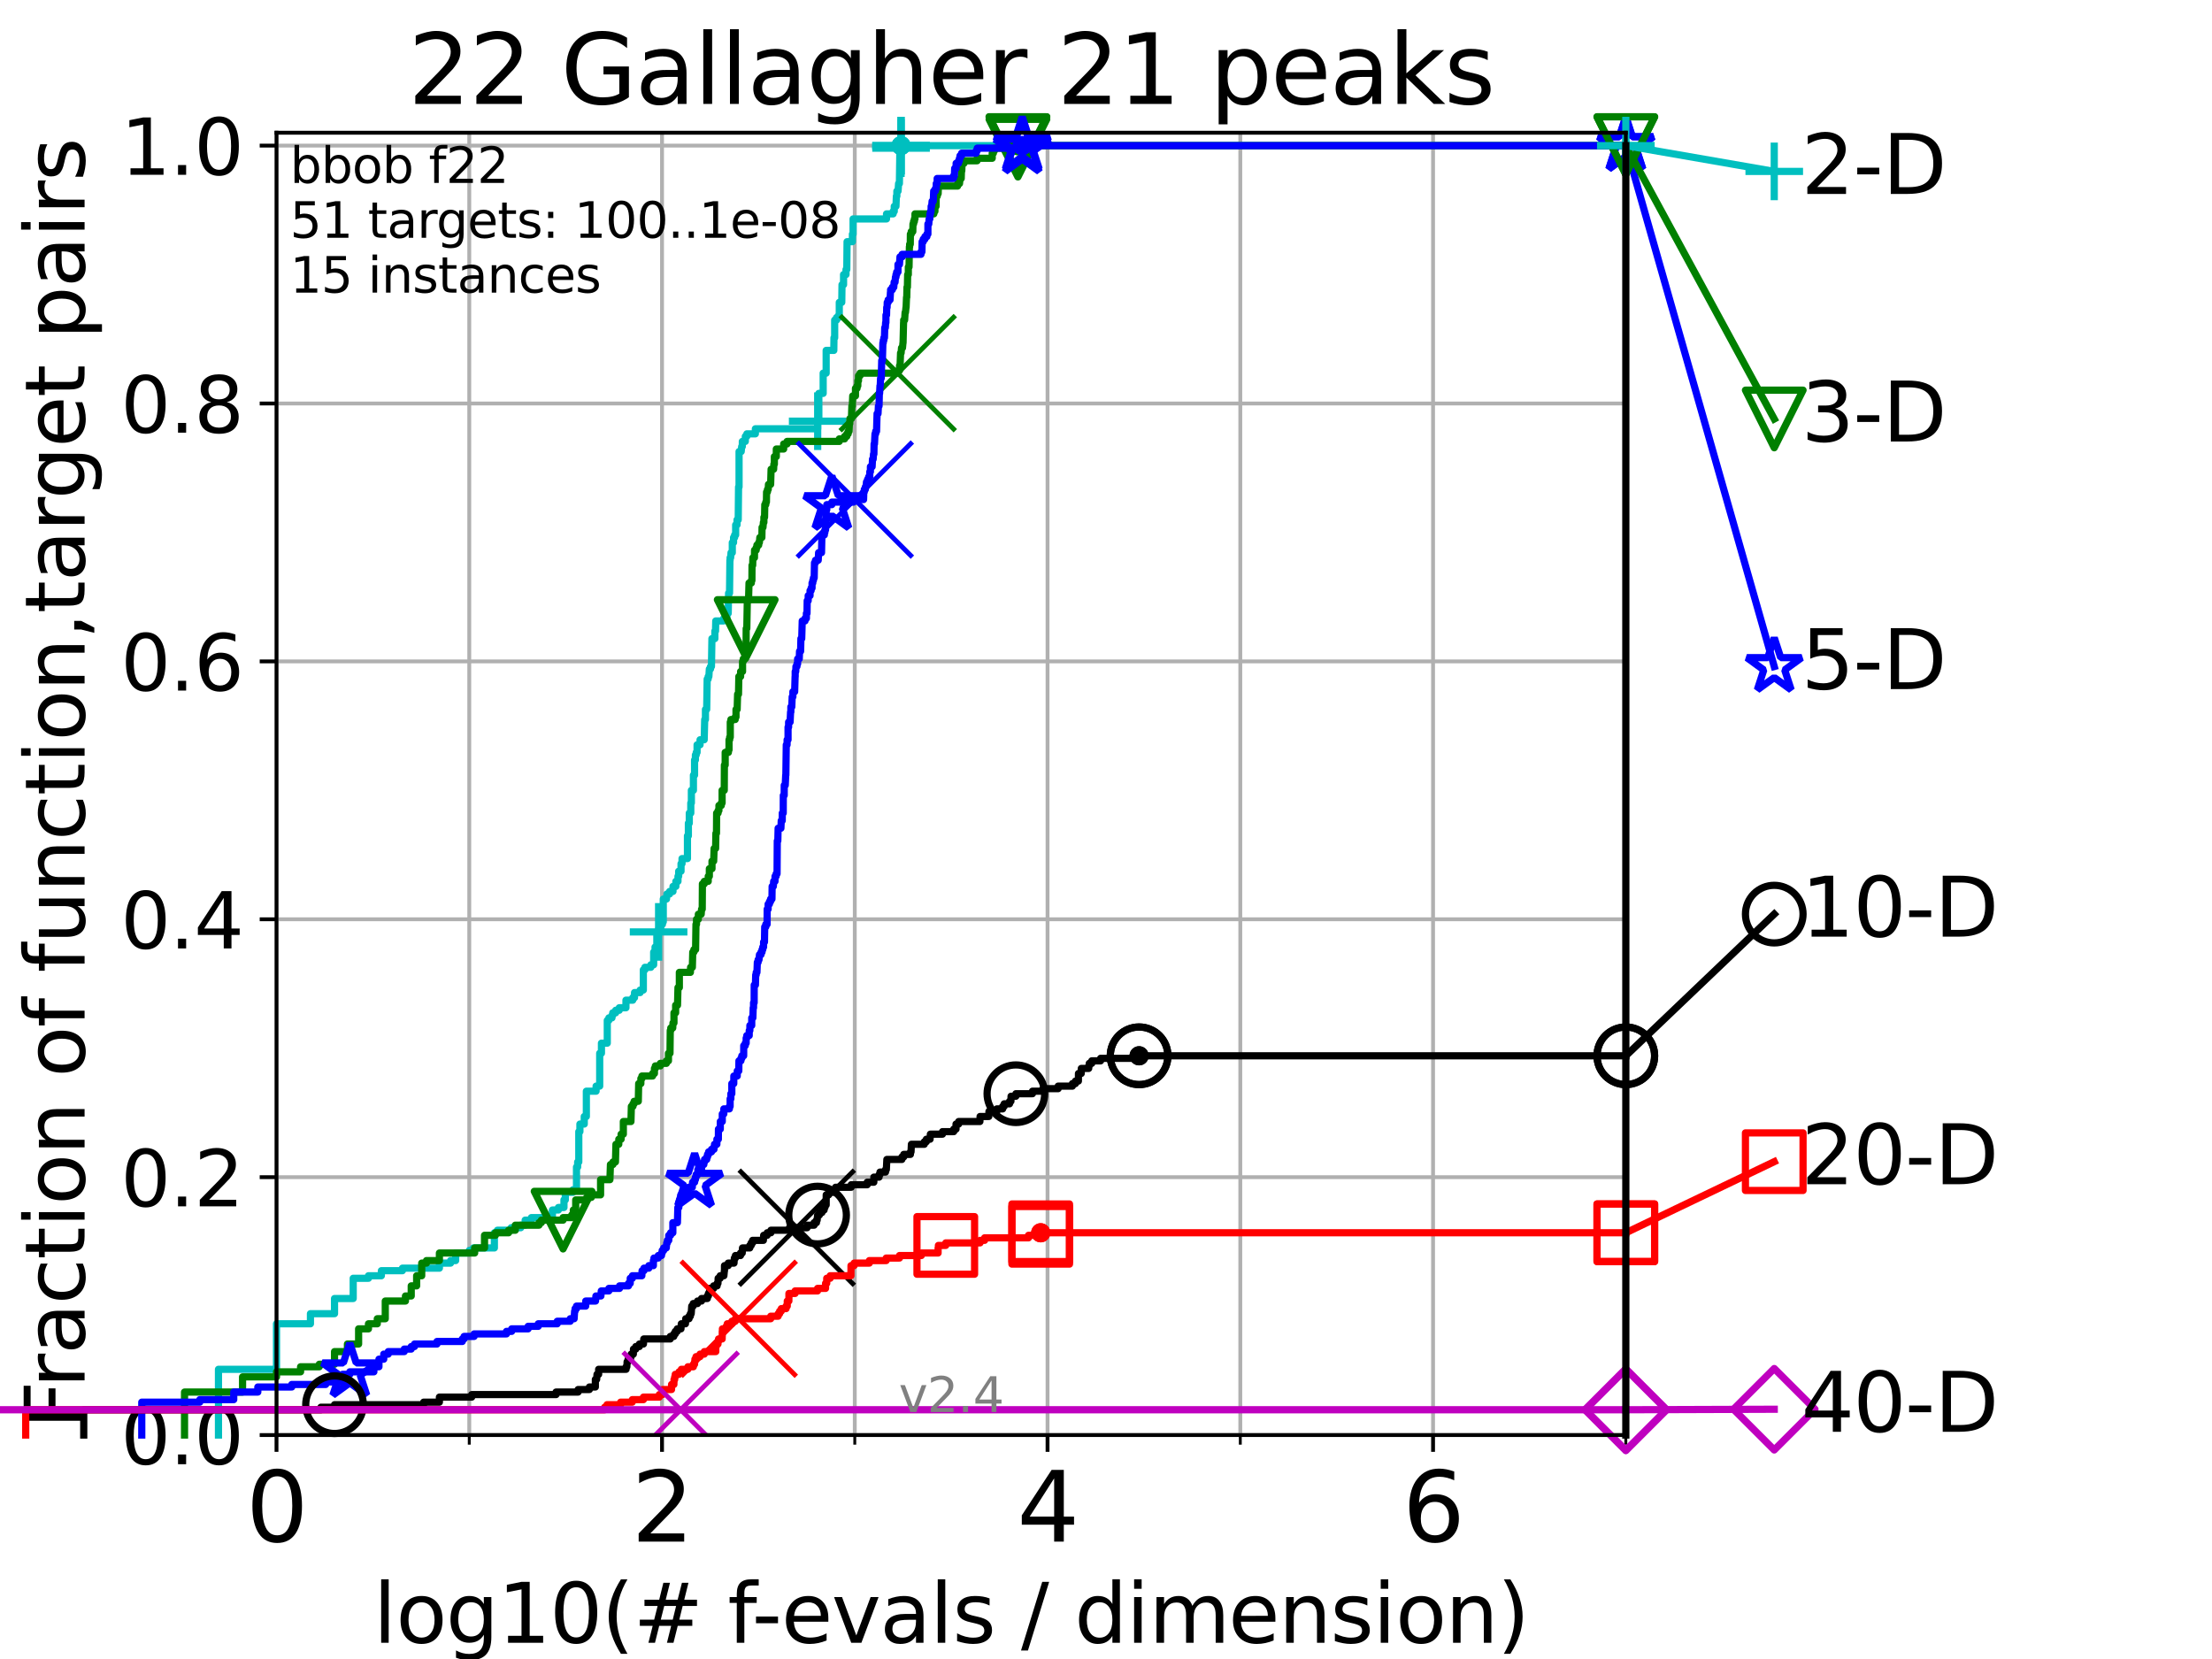<?xml version="1.0" encoding="utf-8" standalone="no"?>
<!DOCTYPE svg PUBLIC "-//W3C//DTD SVG 1.1//EN"
  "http://www.w3.org/Graphics/SVG/1.1/DTD/svg11.dtd">
<svg height="345.6pt" version="1.1" viewBox="0 0 460.8 345.6" width="460.8pt" xmlns="http://www.w3.org/2000/svg" xmlns:xlink="http://www.w3.org/1999/xlink">
 <defs>
  <style type="text/css">*{stroke-linecap:butt;stroke-linejoin:round;}</style>
 </defs>
 <g id="figure_1">
  <g id="patch_1">
   <path d="M 0 345.6 
L 460.8 345.6 
L 460.8 0 
L 0 0 
z
" style="fill:#ffffff;"/>
  </g>
  <g id="axes_1">
   <g id="patch_2">
    <path d="M 57.6 298.944 
L 338.688 298.944 
L 338.688 27.648 
L 57.6 27.648 
z
" style="fill:#ffffff;"/>
   </g>
   <g id="matplotlib.axis_1">
    <g id="xtick_1">
     <g id="line2d_1">
      <path clip-path="url(#peca9de7361)" d="M 57.6 298.944 
L 57.6 27.648 
" style="fill:none;stroke:#b0b0b0;stroke-linecap:square;stroke-width:0.8;"/>
     </g>
     <g id="line2d_2">
      <defs>
       <path d="M 0 0 
L 0 3.5 
" id="m1dbf5caca8" style="stroke:#000000;stroke-width:0.8;"/>
      </defs>
      <g>
       <use style="stroke:#000000;stroke-width:0.8;" x="57.6" xlink:href="#m1dbf5caca8" y="298.944"/>
      </g>
     </g>
     <g id="text_1">
      <!-- 0 -->
      <g transform="translate(51.237 321.141)scale(0.2 -0.2)">
       <defs>
        <path d="M 2034 4250 
Q 1547 4250 1301 3770 
Q 1056 3291 1056 2328 
Q 1056 1369 1301 889 
Q 1547 409 2034 409 
Q 2525 409 2770 889 
Q 3016 1369 3016 2328 
Q 3016 3291 2770 3770 
Q 2525 4250 2034 4250 
z
M 2034 4750 
Q 2819 4750 3233 4129 
Q 3647 3509 3647 2328 
Q 3647 1150 3233 529 
Q 2819 -91 2034 -91 
Q 1250 -91 836 529 
Q 422 1150 422 2328 
Q 422 3509 836 4129 
Q 1250 4750 2034 4750 
z
" id="DejaVuSans-30" transform="scale(0.016)"/>
       </defs>
       <use xlink:href="#DejaVuSans-30"/>
      </g>
     </g>
    </g>
    <g id="xtick_2">
     <g id="line2d_3">
      <path clip-path="url(#peca9de7361)" d="M 137.911 298.944 
L 137.911 27.648 
" style="fill:none;stroke:#b0b0b0;stroke-linecap:square;stroke-width:0.8;"/>
     </g>
     <g id="line2d_4">
      <g>
       <use style="stroke:#000000;stroke-width:0.8;" x="137.911" xlink:href="#m1dbf5caca8" y="298.944"/>
      </g>
     </g>
     <g id="text_2">
      <!-- 2 -->
      <g transform="translate(131.548 321.141)scale(0.2 -0.2)">
       <defs>
        <path d="M 1228 531 
L 3431 531 
L 3431 0 
L 469 0 
L 469 531 
Q 828 903 1448 1529 
Q 2069 2156 2228 2338 
Q 2531 2678 2651 2914 
Q 2772 3150 2772 3378 
Q 2772 3750 2511 3984 
Q 2250 4219 1831 4219 
Q 1534 4219 1204 4116 
Q 875 4013 500 3803 
L 500 4441 
Q 881 4594 1212 4672 
Q 1544 4750 1819 4750 
Q 2544 4750 2975 4387 
Q 3406 4025 3406 3419 
Q 3406 3131 3298 2873 
Q 3191 2616 2906 2266 
Q 2828 2175 2409 1742 
Q 1991 1309 1228 531 
z
" id="DejaVuSans-32" transform="scale(0.016)"/>
       </defs>
       <use xlink:href="#DejaVuSans-32"/>
      </g>
     </g>
    </g>
    <g id="xtick_3">
     <g id="line2d_5">
      <path clip-path="url(#peca9de7361)" d="M 218.222 298.944 
L 218.222 27.648 
" style="fill:none;stroke:#b0b0b0;stroke-linecap:square;stroke-width:0.8;"/>
     </g>
     <g id="line2d_6">
      <g>
       <use style="stroke:#000000;stroke-width:0.8;" x="218.222" xlink:href="#m1dbf5caca8" y="298.944"/>
      </g>
     </g>
     <g id="text_3">
      <!-- 4 -->
      <g transform="translate(211.859 321.141)scale(0.2 -0.2)">
       <defs>
        <path d="M 2419 4116 
L 825 1625 
L 2419 1625 
L 2419 4116 
z
M 2253 4666 
L 3047 4666 
L 3047 1625 
L 3713 1625 
L 3713 1100 
L 3047 1100 
L 3047 0 
L 2419 0 
L 2419 1100 
L 313 1100 
L 313 1709 
L 2253 4666 
z
" id="DejaVuSans-34" transform="scale(0.016)"/>
       </defs>
       <use xlink:href="#DejaVuSans-34"/>
      </g>
     </g>
    </g>
    <g id="xtick_4">
     <g id="line2d_7">
      <path clip-path="url(#peca9de7361)" d="M 298.533 298.944 
L 298.533 27.648 
" style="fill:none;stroke:#b0b0b0;stroke-linecap:square;stroke-width:0.8;"/>
     </g>
     <g id="line2d_8">
      <g>
       <use style="stroke:#000000;stroke-width:0.8;" x="298.533" xlink:href="#m1dbf5caca8" y="298.944"/>
      </g>
     </g>
     <g id="text_4">
      <!-- 6 -->
      <g transform="translate(292.17 321.141)scale(0.2 -0.2)">
       <defs>
        <path d="M 2113 2584 
Q 1688 2584 1439 2293 
Q 1191 2003 1191 1497 
Q 1191 994 1439 701 
Q 1688 409 2113 409 
Q 2538 409 2786 701 
Q 3034 994 3034 1497 
Q 3034 2003 2786 2293 
Q 2538 2584 2113 2584 
z
M 3366 4563 
L 3366 3988 
Q 3128 4100 2886 4159 
Q 2644 4219 2406 4219 
Q 1781 4219 1451 3797 
Q 1122 3375 1075 2522 
Q 1259 2794 1537 2939 
Q 1816 3084 2150 3084 
Q 2853 3084 3261 2657 
Q 3669 2231 3669 1497 
Q 3669 778 3244 343 
Q 2819 -91 2113 -91 
Q 1303 -91 875 529 
Q 447 1150 447 2328 
Q 447 3434 972 4092 
Q 1497 4750 2381 4750 
Q 2619 4750 2861 4703 
Q 3103 4656 3366 4563 
z
" id="DejaVuSans-36" transform="scale(0.016)"/>
       </defs>
       <use xlink:href="#DejaVuSans-36"/>
      </g>
     </g>
    </g>
    <g id="xtick_5">
     <g id="line2d_9">
      <path clip-path="url(#peca9de7361)" d="M 97.755 298.944 
L 97.755 27.648 
" style="fill:none;stroke:#b0b0b0;stroke-linecap:square;stroke-width:0.8;"/>
     </g>
     <g id="line2d_10">
      <defs>
       <path d="M 0 0 
L 0 2 
" id="m3d353eddf0" style="stroke:#000000;stroke-width:0.6;"/>
      </defs>
      <g>
       <use style="stroke:#000000;stroke-width:0.6;" x="97.755" xlink:href="#m3d353eddf0" y="298.944"/>
      </g>
     </g>
    </g>
    <g id="xtick_6">
     <g id="line2d_11">
      <path clip-path="url(#peca9de7361)" d="M 178.066 298.944 
L 178.066 27.648 
" style="fill:none;stroke:#b0b0b0;stroke-linecap:square;stroke-width:0.8;"/>
     </g>
     <g id="line2d_12">
      <g>
       <use style="stroke:#000000;stroke-width:0.6;" x="178.066" xlink:href="#m3d353eddf0" y="298.944"/>
      </g>
     </g>
    </g>
    <g id="xtick_7">
     <g id="line2d_13">
      <path clip-path="url(#peca9de7361)" d="M 258.377 298.944 
L 258.377 27.648 
" style="fill:none;stroke:#b0b0b0;stroke-linecap:square;stroke-width:0.8;"/>
     </g>
     <g id="line2d_14">
      <g>
       <use style="stroke:#000000;stroke-width:0.6;" x="258.377" xlink:href="#m3d353eddf0" y="298.944"/>
      </g>
     </g>
    </g>
    <g id="xtick_8">
     <g id="line2d_15">
      <path clip-path="url(#peca9de7361)" d="M 338.688 298.944 
L 338.688 27.648 
" style="fill:none;stroke:#b0b0b0;stroke-linecap:square;stroke-width:0.8;"/>
     </g>
     <g id="line2d_16">
      <g>
       <use style="stroke:#000000;stroke-width:0.6;" x="338.688" xlink:href="#m3d353eddf0" y="298.944"/>
      </g>
     </g>
    </g>
    <g id="text_5">
     <!-- log10(# f-evals / dimension) -->
     <g transform="translate(77.764 342.218)scale(0.17 -0.17)">
      <defs>
       <path d="M 603 4863 
L 1178 4863 
L 1178 0 
L 603 0 
L 603 4863 
z
" id="DejaVuSans-6c" transform="scale(0.016)"/>
       <path d="M 1959 3097 
Q 1497 3097 1228 2736 
Q 959 2375 959 1747 
Q 959 1119 1226 758 
Q 1494 397 1959 397 
Q 2419 397 2687 759 
Q 2956 1122 2956 1747 
Q 2956 2369 2687 2733 
Q 2419 3097 1959 3097 
z
M 1959 3584 
Q 2709 3584 3137 3096 
Q 3566 2609 3566 1747 
Q 3566 888 3137 398 
Q 2709 -91 1959 -91 
Q 1206 -91 779 398 
Q 353 888 353 1747 
Q 353 2609 779 3096 
Q 1206 3584 1959 3584 
z
" id="DejaVuSans-6f" transform="scale(0.016)"/>
       <path d="M 2906 1791 
Q 2906 2416 2648 2759 
Q 2391 3103 1925 3103 
Q 1463 3103 1205 2759 
Q 947 2416 947 1791 
Q 947 1169 1205 825 
Q 1463 481 1925 481 
Q 2391 481 2648 825 
Q 2906 1169 2906 1791 
z
M 3481 434 
Q 3481 -459 3084 -895 
Q 2688 -1331 1869 -1331 
Q 1566 -1331 1297 -1286 
Q 1028 -1241 775 -1147 
L 775 -588 
Q 1028 -725 1275 -790 
Q 1522 -856 1778 -856 
Q 2344 -856 2625 -561 
Q 2906 -266 2906 331 
L 2906 616 
Q 2728 306 2450 153 
Q 2172 0 1784 0 
Q 1141 0 747 490 
Q 353 981 353 1791 
Q 353 2603 747 3093 
Q 1141 3584 1784 3584 
Q 2172 3584 2450 3431 
Q 2728 3278 2906 2969 
L 2906 3500 
L 3481 3500 
L 3481 434 
z
" id="DejaVuSans-67" transform="scale(0.016)"/>
       <path d="M 794 531 
L 1825 531 
L 1825 4091 
L 703 3866 
L 703 4441 
L 1819 4666 
L 2450 4666 
L 2450 531 
L 3481 531 
L 3481 0 
L 794 0 
L 794 531 
z
" id="DejaVuSans-31" transform="scale(0.016)"/>
       <path d="M 1984 4856 
Q 1566 4138 1362 3434 
Q 1159 2731 1159 2009 
Q 1159 1288 1364 580 
Q 1569 -128 1984 -844 
L 1484 -844 
Q 1016 -109 783 600 
Q 550 1309 550 2009 
Q 550 2706 781 3412 
Q 1013 4119 1484 4856 
L 1984 4856 
z
" id="DejaVuSans-28" transform="scale(0.016)"/>
       <path d="M 3272 2816 
L 2363 2816 
L 2100 1772 
L 3016 1772 
L 3272 2816 
z
M 2803 4594 
L 2478 3297 
L 3391 3297 
L 3719 4594 
L 4219 4594 
L 3897 3297 
L 4872 3297 
L 4872 2816 
L 3775 2816 
L 3519 1772 
L 4513 1772 
L 4513 1294 
L 3397 1294 
L 3072 0 
L 2572 0 
L 2894 1294 
L 1978 1294 
L 1656 0 
L 1153 0 
L 1478 1294 
L 494 1294 
L 494 1772 
L 1594 1772 
L 1856 2816 
L 850 2816 
L 850 3297 
L 1978 3297 
L 2297 4594 
L 2803 4594 
z
" id="DejaVuSans-23" transform="scale(0.016)"/>
       <path id="DejaVuSans-20" transform="scale(0.016)"/>
       <path d="M 2375 4863 
L 2375 4384 
L 1825 4384 
Q 1516 4384 1395 4259 
Q 1275 4134 1275 3809 
L 1275 3500 
L 2222 3500 
L 2222 3053 
L 1275 3053 
L 1275 0 
L 697 0 
L 697 3053 
L 147 3053 
L 147 3500 
L 697 3500 
L 697 3744 
Q 697 4328 969 4595 
Q 1241 4863 1831 4863 
L 2375 4863 
z
" id="DejaVuSans-66" transform="scale(0.016)"/>
       <path d="M 313 2009 
L 1997 2009 
L 1997 1497 
L 313 1497 
L 313 2009 
z
" id="DejaVuSans-2d" transform="scale(0.016)"/>
       <path d="M 3597 1894 
L 3597 1613 
L 953 1613 
Q 991 1019 1311 708 
Q 1631 397 2203 397 
Q 2534 397 2845 478 
Q 3156 559 3463 722 
L 3463 178 
Q 3153 47 2828 -22 
Q 2503 -91 2169 -91 
Q 1331 -91 842 396 
Q 353 884 353 1716 
Q 353 2575 817 3079 
Q 1281 3584 2069 3584 
Q 2775 3584 3186 3129 
Q 3597 2675 3597 1894 
z
M 3022 2063 
Q 3016 2534 2758 2815 
Q 2500 3097 2075 3097 
Q 1594 3097 1305 2825 
Q 1016 2553 972 2059 
L 3022 2063 
z
" id="DejaVuSans-65" transform="scale(0.016)"/>
       <path d="M 191 3500 
L 800 3500 
L 1894 563 
L 2988 3500 
L 3597 3500 
L 2284 0 
L 1503 0 
L 191 3500 
z
" id="DejaVuSans-76" transform="scale(0.016)"/>
       <path d="M 2194 1759 
Q 1497 1759 1228 1600 
Q 959 1441 959 1056 
Q 959 750 1161 570 
Q 1363 391 1709 391 
Q 2188 391 2477 730 
Q 2766 1069 2766 1631 
L 2766 1759 
L 2194 1759 
z
M 3341 1997 
L 3341 0 
L 2766 0 
L 2766 531 
Q 2569 213 2275 61 
Q 1981 -91 1556 -91 
Q 1019 -91 701 211 
Q 384 513 384 1019 
Q 384 1609 779 1909 
Q 1175 2209 1959 2209 
L 2766 2209 
L 2766 2266 
Q 2766 2663 2505 2880 
Q 2244 3097 1772 3097 
Q 1472 3097 1187 3025 
Q 903 2953 641 2809 
L 641 3341 
Q 956 3463 1253 3523 
Q 1550 3584 1831 3584 
Q 2591 3584 2966 3190 
Q 3341 2797 3341 1997 
z
" id="DejaVuSans-61" transform="scale(0.016)"/>
       <path d="M 2834 3397 
L 2834 2853 
Q 2591 2978 2328 3040 
Q 2066 3103 1784 3103 
Q 1356 3103 1142 2972 
Q 928 2841 928 2578 
Q 928 2378 1081 2264 
Q 1234 2150 1697 2047 
L 1894 2003 
Q 2506 1872 2764 1633 
Q 3022 1394 3022 966 
Q 3022 478 2636 193 
Q 2250 -91 1575 -91 
Q 1294 -91 989 -36 
Q 684 19 347 128 
L 347 722 
Q 666 556 975 473 
Q 1284 391 1588 391 
Q 1994 391 2212 530 
Q 2431 669 2431 922 
Q 2431 1156 2273 1281 
Q 2116 1406 1581 1522 
L 1381 1569 
Q 847 1681 609 1914 
Q 372 2147 372 2553 
Q 372 3047 722 3315 
Q 1072 3584 1716 3584 
Q 2034 3584 2315 3537 
Q 2597 3491 2834 3397 
z
" id="DejaVuSans-73" transform="scale(0.016)"/>
       <path d="M 1625 4666 
L 2156 4666 
L 531 -594 
L 0 -594 
L 1625 4666 
z
" id="DejaVuSans-2f" transform="scale(0.016)"/>
       <path d="M 2906 2969 
L 2906 4863 
L 3481 4863 
L 3481 0 
L 2906 0 
L 2906 525 
Q 2725 213 2448 61 
Q 2172 -91 1784 -91 
Q 1150 -91 751 415 
Q 353 922 353 1747 
Q 353 2572 751 3078 
Q 1150 3584 1784 3584 
Q 2172 3584 2448 3432 
Q 2725 3281 2906 2969 
z
M 947 1747 
Q 947 1113 1208 752 
Q 1469 391 1925 391 
Q 2381 391 2643 752 
Q 2906 1113 2906 1747 
Q 2906 2381 2643 2742 
Q 2381 3103 1925 3103 
Q 1469 3103 1208 2742 
Q 947 2381 947 1747 
z
" id="DejaVuSans-64" transform="scale(0.016)"/>
       <path d="M 603 3500 
L 1178 3500 
L 1178 0 
L 603 0 
L 603 3500 
z
M 603 4863 
L 1178 4863 
L 1178 4134 
L 603 4134 
L 603 4863 
z
" id="DejaVuSans-69" transform="scale(0.016)"/>
       <path d="M 3328 2828 
Q 3544 3216 3844 3400 
Q 4144 3584 4550 3584 
Q 5097 3584 5394 3201 
Q 5691 2819 5691 2113 
L 5691 0 
L 5113 0 
L 5113 2094 
Q 5113 2597 4934 2840 
Q 4756 3084 4391 3084 
Q 3944 3084 3684 2787 
Q 3425 2491 3425 1978 
L 3425 0 
L 2847 0 
L 2847 2094 
Q 2847 2600 2669 2842 
Q 2491 3084 2119 3084 
Q 1678 3084 1418 2786 
Q 1159 2488 1159 1978 
L 1159 0 
L 581 0 
L 581 3500 
L 1159 3500 
L 1159 2956 
Q 1356 3278 1631 3431 
Q 1906 3584 2284 3584 
Q 2666 3584 2933 3390 
Q 3200 3197 3328 2828 
z
" id="DejaVuSans-6d" transform="scale(0.016)"/>
       <path d="M 3513 2113 
L 3513 0 
L 2938 0 
L 2938 2094 
Q 2938 2591 2744 2837 
Q 2550 3084 2163 3084 
Q 1697 3084 1428 2787 
Q 1159 2491 1159 1978 
L 1159 0 
L 581 0 
L 581 3500 
L 1159 3500 
L 1159 2956 
Q 1366 3272 1645 3428 
Q 1925 3584 2291 3584 
Q 2894 3584 3203 3211 
Q 3513 2838 3513 2113 
z
" id="DejaVuSans-6e" transform="scale(0.016)"/>
       <path d="M 513 4856 
L 1013 4856 
Q 1481 4119 1714 3412 
Q 1947 2706 1947 2009 
Q 1947 1309 1714 600 
Q 1481 -109 1013 -844 
L 513 -844 
Q 928 -128 1133 580 
Q 1338 1288 1338 2009 
Q 1338 2731 1133 3434 
Q 928 4138 513 4856 
z
" id="DejaVuSans-29" transform="scale(0.016)"/>
      </defs>
      <use xlink:href="#DejaVuSans-6c"/>
      <use x="27.783" xlink:href="#DejaVuSans-6f"/>
      <use x="88.965" xlink:href="#DejaVuSans-67"/>
      <use x="152.441" xlink:href="#DejaVuSans-31"/>
      <use x="216.064" xlink:href="#DejaVuSans-30"/>
      <use x="279.688" xlink:href="#DejaVuSans-28"/>
      <use x="318.701" xlink:href="#DejaVuSans-23"/>
      <use x="402.49" xlink:href="#DejaVuSans-20"/>
      <use x="434.277" xlink:href="#DejaVuSans-66"/>
      <use x="463.982" xlink:href="#DejaVuSans-2d"/>
      <use x="500.066" xlink:href="#DejaVuSans-65"/>
      <use x="561.59" xlink:href="#DejaVuSans-76"/>
      <use x="620.77" xlink:href="#DejaVuSans-61"/>
      <use x="682.049" xlink:href="#DejaVuSans-6c"/>
      <use x="709.832" xlink:href="#DejaVuSans-73"/>
      <use x="761.932" xlink:href="#DejaVuSans-20"/>
      <use x="793.719" xlink:href="#DejaVuSans-2f"/>
      <use x="827.41" xlink:href="#DejaVuSans-20"/>
      <use x="859.197" xlink:href="#DejaVuSans-64"/>
      <use x="922.674" xlink:href="#DejaVuSans-69"/>
      <use x="950.457" xlink:href="#DejaVuSans-6d"/>
      <use x="1047.869" xlink:href="#DejaVuSans-65"/>
      <use x="1109.393" xlink:href="#DejaVuSans-6e"/>
      <use x="1172.771" xlink:href="#DejaVuSans-73"/>
      <use x="1224.871" xlink:href="#DejaVuSans-69"/>
      <use x="1252.654" xlink:href="#DejaVuSans-6f"/>
      <use x="1313.836" xlink:href="#DejaVuSans-6e"/>
      <use x="1377.215" xlink:href="#DejaVuSans-29"/>
     </g>
    </g>
   </g>
   <g id="matplotlib.axis_2">
    <g id="ytick_1">
     <g id="line2d_17">
      <path clip-path="url(#peca9de7361)" d="M 57.6 298.944 
L 338.688 298.944 
" style="fill:none;stroke:#b0b0b0;stroke-linecap:square;stroke-width:0.8;"/>
     </g>
     <g id="line2d_18">
      <defs>
       <path d="M 0 0 
L -3.5 0 
" id="m325be71fe3" style="stroke:#000000;stroke-width:0.8;"/>
      </defs>
      <g>
       <use style="stroke:#000000;stroke-width:0.8;" x="57.6" xlink:href="#m325be71fe3" y="298.944"/>
      </g>
     </g>
     <g id="text_6">
      <!-- 0.0 -->
      <g transform="translate(25.155 305.023)scale(0.16 -0.16)">
       <defs>
        <path d="M 684 794 
L 1344 794 
L 1344 0 
L 684 0 
L 684 794 
z
" id="DejaVuSans-2e" transform="scale(0.016)"/>
       </defs>
       <use xlink:href="#DejaVuSans-30"/>
       <use x="63.623" xlink:href="#DejaVuSans-2e"/>
       <use x="95.41" xlink:href="#DejaVuSans-30"/>
      </g>
     </g>
    </g>
    <g id="ytick_2">
     <g id="line2d_19">
      <path clip-path="url(#peca9de7361)" d="M 57.6 245.222 
L 338.688 245.222 
" style="fill:none;stroke:#b0b0b0;stroke-linecap:square;stroke-width:0.8;"/>
     </g>
     <g id="line2d_20">
      <g>
       <use style="stroke:#000000;stroke-width:0.8;" x="57.6" xlink:href="#m325be71fe3" y="245.222"/>
      </g>
     </g>
     <g id="text_7">
      <!-- 0.2 -->
      <g transform="translate(25.155 251.301)scale(0.16 -0.16)">
       <use xlink:href="#DejaVuSans-30"/>
       <use x="63.623" xlink:href="#DejaVuSans-2e"/>
       <use x="95.41" xlink:href="#DejaVuSans-32"/>
      </g>
     </g>
    </g>
    <g id="ytick_3">
     <g id="line2d_21">
      <path clip-path="url(#peca9de7361)" d="M 57.6 191.5 
L 338.688 191.5 
" style="fill:none;stroke:#b0b0b0;stroke-linecap:square;stroke-width:0.8;"/>
     </g>
     <g id="line2d_22">
      <g>
       <use style="stroke:#000000;stroke-width:0.8;" x="57.6" xlink:href="#m325be71fe3" y="191.5"/>
      </g>
     </g>
     <g id="text_8">
      <!-- 0.4 -->
      <g transform="translate(25.155 197.579)scale(0.16 -0.16)">
       <use xlink:href="#DejaVuSans-30"/>
       <use x="63.623" xlink:href="#DejaVuSans-2e"/>
       <use x="95.41" xlink:href="#DejaVuSans-34"/>
      </g>
     </g>
    </g>
    <g id="ytick_4">
     <g id="line2d_23">
      <path clip-path="url(#peca9de7361)" d="M 57.6 137.778 
L 338.688 137.778 
" style="fill:none;stroke:#b0b0b0;stroke-linecap:square;stroke-width:0.8;"/>
     </g>
     <g id="line2d_24">
      <g>
       <use style="stroke:#000000;stroke-width:0.8;" x="57.6" xlink:href="#m325be71fe3" y="137.778"/>
      </g>
     </g>
     <g id="text_9">
      <!-- 0.6 -->
      <g transform="translate(25.155 143.857)scale(0.16 -0.16)">
       <use xlink:href="#DejaVuSans-30"/>
       <use x="63.623" xlink:href="#DejaVuSans-2e"/>
       <use x="95.41" xlink:href="#DejaVuSans-36"/>
      </g>
     </g>
    </g>
    <g id="ytick_5">
     <g id="line2d_25">
      <path clip-path="url(#peca9de7361)" d="M 57.6 84.056 
L 338.688 84.056 
" style="fill:none;stroke:#b0b0b0;stroke-linecap:square;stroke-width:0.8;"/>
     </g>
     <g id="line2d_26">
      <g>
       <use style="stroke:#000000;stroke-width:0.8;" x="57.6" xlink:href="#m325be71fe3" y="84.056"/>
      </g>
     </g>
     <g id="text_10">
      <!-- 0.8 -->
      <g transform="translate(25.155 90.135)scale(0.16 -0.16)">
       <defs>
        <path d="M 2034 2216 
Q 1584 2216 1326 1975 
Q 1069 1734 1069 1313 
Q 1069 891 1326 650 
Q 1584 409 2034 409 
Q 2484 409 2743 651 
Q 3003 894 3003 1313 
Q 3003 1734 2745 1975 
Q 2488 2216 2034 2216 
z
M 1403 2484 
Q 997 2584 770 2862 
Q 544 3141 544 3541 
Q 544 4100 942 4425 
Q 1341 4750 2034 4750 
Q 2731 4750 3128 4425 
Q 3525 4100 3525 3541 
Q 3525 3141 3298 2862 
Q 3072 2584 2669 2484 
Q 3125 2378 3379 2068 
Q 3634 1759 3634 1313 
Q 3634 634 3220 271 
Q 2806 -91 2034 -91 
Q 1263 -91 848 271 
Q 434 634 434 1313 
Q 434 1759 690 2068 
Q 947 2378 1403 2484 
z
M 1172 3481 
Q 1172 3119 1398 2916 
Q 1625 2713 2034 2713 
Q 2441 2713 2670 2916 
Q 2900 3119 2900 3481 
Q 2900 3844 2670 4047 
Q 2441 4250 2034 4250 
Q 1625 4250 1398 4047 
Q 1172 3844 1172 3481 
z
" id="DejaVuSans-38" transform="scale(0.016)"/>
       </defs>
       <use xlink:href="#DejaVuSans-30"/>
       <use x="63.623" xlink:href="#DejaVuSans-2e"/>
       <use x="95.41" xlink:href="#DejaVuSans-38"/>
      </g>
     </g>
    </g>
    <g id="ytick_6">
     <g id="line2d_27">
      <path clip-path="url(#peca9de7361)" d="M 57.6 30.334 
L 338.688 30.334 
" style="fill:none;stroke:#b0b0b0;stroke-linecap:square;stroke-width:0.8;"/>
     </g>
     <g id="line2d_28">
      <g>
       <use style="stroke:#000000;stroke-width:0.8;" x="57.6" xlink:href="#m325be71fe3" y="30.334"/>
      </g>
     </g>
     <g id="text_11">
      <!-- 1.0 -->
      <g transform="translate(25.155 36.413)scale(0.16 -0.16)">
       <use xlink:href="#DejaVuSans-31"/>
       <use x="63.623" xlink:href="#DejaVuSans-2e"/>
       <use x="95.41" xlink:href="#DejaVuSans-30"/>
      </g>
     </g>
    </g>
    <g id="text_12">
     <!-- Fraction of function,target pairs -->
     <g transform="translate(17.62 297.681)rotate(-90)scale(0.17 -0.17)">
      <defs>
       <path d="M 628 4666 
L 3309 4666 
L 3309 4134 
L 1259 4134 
L 1259 2759 
L 3109 2759 
L 3109 2228 
L 1259 2228 
L 1259 0 
L 628 0 
L 628 4666 
z
" id="DejaVuSans-46" transform="scale(0.016)"/>
       <path d="M 2631 2963 
Q 2534 3019 2420 3045 
Q 2306 3072 2169 3072 
Q 1681 3072 1420 2755 
Q 1159 2438 1159 1844 
L 1159 0 
L 581 0 
L 581 3500 
L 1159 3500 
L 1159 2956 
Q 1341 3275 1631 3429 
Q 1922 3584 2338 3584 
Q 2397 3584 2469 3576 
Q 2541 3569 2628 3553 
L 2631 2963 
z
" id="DejaVuSans-72" transform="scale(0.016)"/>
       <path d="M 3122 3366 
L 3122 2828 
Q 2878 2963 2633 3030 
Q 2388 3097 2138 3097 
Q 1578 3097 1268 2742 
Q 959 2388 959 1747 
Q 959 1106 1268 751 
Q 1578 397 2138 397 
Q 2388 397 2633 464 
Q 2878 531 3122 666 
L 3122 134 
Q 2881 22 2623 -34 
Q 2366 -91 2075 -91 
Q 1284 -91 818 406 
Q 353 903 353 1747 
Q 353 2603 823 3093 
Q 1294 3584 2113 3584 
Q 2378 3584 2631 3529 
Q 2884 3475 3122 3366 
z
" id="DejaVuSans-63" transform="scale(0.016)"/>
       <path d="M 1172 4494 
L 1172 3500 
L 2356 3500 
L 2356 3053 
L 1172 3053 
L 1172 1153 
Q 1172 725 1289 603 
Q 1406 481 1766 481 
L 2356 481 
L 2356 0 
L 1766 0 
Q 1100 0 847 248 
Q 594 497 594 1153 
L 594 3053 
L 172 3053 
L 172 3500 
L 594 3500 
L 594 4494 
L 1172 4494 
z
" id="DejaVuSans-74" transform="scale(0.016)"/>
       <path d="M 544 1381 
L 544 3500 
L 1119 3500 
L 1119 1403 
Q 1119 906 1312 657 
Q 1506 409 1894 409 
Q 2359 409 2629 706 
Q 2900 1003 2900 1516 
L 2900 3500 
L 3475 3500 
L 3475 0 
L 2900 0 
L 2900 538 
Q 2691 219 2414 64 
Q 2138 -91 1772 -91 
Q 1169 -91 856 284 
Q 544 659 544 1381 
z
M 1991 3584 
L 1991 3584 
z
" id="DejaVuSans-75" transform="scale(0.016)"/>
       <path d="M 750 794 
L 1409 794 
L 1409 256 
L 897 -744 
L 494 -744 
L 750 256 
L 750 794 
z
" id="DejaVuSans-2c" transform="scale(0.016)"/>
       <path d="M 1159 525 
L 1159 -1331 
L 581 -1331 
L 581 3500 
L 1159 3500 
L 1159 2969 
Q 1341 3281 1617 3432 
Q 1894 3584 2278 3584 
Q 2916 3584 3314 3078 
Q 3713 2572 3713 1747 
Q 3713 922 3314 415 
Q 2916 -91 2278 -91 
Q 1894 -91 1617 61 
Q 1341 213 1159 525 
z
M 3116 1747 
Q 3116 2381 2855 2742 
Q 2594 3103 2138 3103 
Q 1681 3103 1420 2742 
Q 1159 2381 1159 1747 
Q 1159 1113 1420 752 
Q 1681 391 2138 391 
Q 2594 391 2855 752 
Q 3116 1113 3116 1747 
z
" id="DejaVuSans-70" transform="scale(0.016)"/>
      </defs>
      <use xlink:href="#DejaVuSans-46"/>
      <use x="50.27" xlink:href="#DejaVuSans-72"/>
      <use x="91.383" xlink:href="#DejaVuSans-61"/>
      <use x="152.662" xlink:href="#DejaVuSans-63"/>
      <use x="207.643" xlink:href="#DejaVuSans-74"/>
      <use x="246.852" xlink:href="#DejaVuSans-69"/>
      <use x="274.635" xlink:href="#DejaVuSans-6f"/>
      <use x="335.816" xlink:href="#DejaVuSans-6e"/>
      <use x="399.195" xlink:href="#DejaVuSans-20"/>
      <use x="430.982" xlink:href="#DejaVuSans-6f"/>
      <use x="492.164" xlink:href="#DejaVuSans-66"/>
      <use x="527.369" xlink:href="#DejaVuSans-20"/>
      <use x="559.156" xlink:href="#DejaVuSans-66"/>
      <use x="594.361" xlink:href="#DejaVuSans-75"/>
      <use x="657.74" xlink:href="#DejaVuSans-6e"/>
      <use x="721.119" xlink:href="#DejaVuSans-63"/>
      <use x="776.1" xlink:href="#DejaVuSans-74"/>
      <use x="815.309" xlink:href="#DejaVuSans-69"/>
      <use x="843.092" xlink:href="#DejaVuSans-6f"/>
      <use x="904.273" xlink:href="#DejaVuSans-6e"/>
      <use x="967.652" xlink:href="#DejaVuSans-2c"/>
      <use x="999.439" xlink:href="#DejaVuSans-74"/>
      <use x="1038.648" xlink:href="#DejaVuSans-61"/>
      <use x="1099.928" xlink:href="#DejaVuSans-72"/>
      <use x="1139.291" xlink:href="#DejaVuSans-67"/>
      <use x="1202.768" xlink:href="#DejaVuSans-65"/>
      <use x="1264.291" xlink:href="#DejaVuSans-74"/>
      <use x="1303.5" xlink:href="#DejaVuSans-20"/>
      <use x="1335.287" xlink:href="#DejaVuSans-70"/>
      <use x="1398.764" xlink:href="#DejaVuSans-61"/>
      <use x="1460.043" xlink:href="#DejaVuSans-69"/>
      <use x="1487.826" xlink:href="#DejaVuSans-72"/>
      <use x="1528.939" xlink:href="#DejaVuSans-73"/>
     </g>
    </g>
   </g>
   <g id="line2d_29">
    <defs>
     <path d="M 0 1.5 
C 0.398 1.5 0.779 1.342 1.061 1.061 
C 1.342 0.779 1.5 0.398 1.5 0 
C 1.5 -0.398 1.342 -0.779 1.061 -1.061 
C 0.779 -1.342 0.398 -1.5 0 -1.5 
C -0.398 -1.5 -0.779 -1.342 -1.061 -1.061 
C -1.342 -0.779 -1.5 -0.398 -1.5 0 
C -1.5 0.398 -1.342 0.779 -1.061 1.061 
C -0.779 1.342 -0.398 1.5 0 1.5 
z
" id="mf885e1a700" style="stroke:#00bfbf;"/>
    </defs>
    <g>
     <use style="fill:#00bfbf;stroke:#00bfbf;" x="187.706" xlink:href="#mf885e1a700" y="30.334"/>
     <use style="fill:#00bfbf;stroke:#00bfbf;" x="187.706" xlink:href="#mf885e1a700" y="30.334"/>
    </g>
   </g>
   <g id="line2d_30">
    <path d="M 45.512 298.944 
L 45.512 285.25 
L 57.6 285.25 
L 57.6 275.77 
L 64.671 275.77 
L 64.671 273.663 
L 69.688 273.663 
L 69.688 270.503 
L 73.579 270.503 
L 73.579 266.289 
L 76.759 266.289 
L 76.759 265.763 
L 79.447 265.763 
L 79.447 264.709 
L 83.83 264.709 
L 83.83 264.183 
L 91.535 264.183 
L 91.535 263.129 
L 93.864 263.129 
L 93.864 262.603 
L 94.921 262.603 
L 94.921 261.023 
L 97.755 261.023 
L 97.755 260.496 
L 98.606 260.496 
L 98.606 259.969 
L 102.989 259.969 
L 102.989 256.809 
L 103.623 256.809 
L 103.623 256.282 
L 106.489 256.282 
L 106.489 255.756 
L 108.484 255.756 
L 108.484 255.229 
L 109.402 255.229 
L 109.402 254.176 
L 110.694 254.176 
L 110.694 253.649 
L 115.077 253.649 
L 115.077 252.069 
L 116.323 252.069 
L 116.323 251.542 
L 117.486 251.542 
L 117.486 249.962 
L 117.765 249.962 
L 117.765 248.382 
L 119.352 248.382 
L 119.352 247.855 
L 120.094 247.855 
L 120.094 243.115 
L 120.335 243.115 
L 120.335 242.062 
L 120.572 242.062 
L 120.572 235.742 
L 120.806 235.742 
L 120.806 234.162 
L 121.712 234.162 
L 121.712 232.582 
L 122.148 232.582 
L 122.148 227.315 
L 124.178 227.315 
L 124.178 226.261 
L 124.928 226.261 
L 124.928 219.414 
L 125.292 219.414 
L 125.292 217.308 
L 126.507 217.308 
L 126.507 212.567 
L 126.839 212.567 
L 126.839 212.041 
L 127.485 212.041 
L 127.485 211.514 
L 127.643 211.514 
L 127.643 210.987 
L 128.26 210.987 
L 128.26 210.461 
L 129.002 210.461 
L 129.002 209.934 
L 130.398 209.934 
L 130.398 208.354 
L 131.815 208.354 
L 131.815 207.827 
L 132.182 207.827 
L 132.182 206.774 
L 133.353 206.774 
L 133.353 206.247 
L 134.019 206.247 
L 134.019 202.034 
L 134.343 202.034 
L 134.343 201.507 
L 135.582 201.507 
L 135.582 200.98 
L 136.17 200.98 
L 136.17 198.347 
L 136.457 198.347 
L 136.457 197.294 
L 136.832 197.294 
L 136.832 194.133 
L 137.199 194.133 
L 137.199 193.607 
L 137.647 193.607 
L 137.647 192.553 
L 137.998 192.553 
L 137.998 192.027 
L 138.171 192.027 
L 138.171 187.287 
L 138.845 187.287 
L 138.927 186.233 
L 139.494 186.233 
L 139.494 185.706 
L 140.196 185.706 
L 140.196 184.653 
L 140.797 184.653 
L 140.797 183.6 
L 141.235 183.6 
L 141.235 182.546 
L 141.379 182.546 
L 141.379 181.493 
L 141.872 181.493 
L 141.872 179.913 
L 142.079 179.913 
L 142.079 178.86 
L 143.209 178.86 
L 143.209 174.119 
L 143.401 174.119 
L 143.401 171.486 
L 143.591 171.486 
L 143.591 169.379 
L 143.903 169.379 
L 143.903 167.272 
L 144.026 167.272 
L 144.026 164.639 
L 144.451 164.639 
L 144.451 161.479 
L 144.689 161.479 
L 144.689 158.319 
L 144.865 158.319 
L 144.865 157.265 
L 145.04 157.265 
L 145.04 156.739 
L 145.213 156.739 
L 145.213 155.159 
L 145.833 155.159 
L 145.833 154.105 
L 146.697 154.105 
L 146.802 149.892 
L 146.958 149.892 
L 146.958 147.785 
L 147.216 147.785 
L 147.318 141.465 
L 147.52 141.465 
L 147.52 140.938 
L 147.67 140.938 
L 147.77 139.358 
L 148.015 139.358 
L 148.015 138.831 
L 148.21 138.831 
L 148.306 133.038 
L 148.92 133.038 
L 148.92 131.458 
L 149.058 131.458 
L 149.104 129.351 
L 150.766 129.351 
L 150.766 128.824 
L 151.422 128.824 
L 151.422 127.771 
L 151.701 127.771 
L 151.779 123.558 
L 151.975 123.558 
L 152.053 116.711 
L 152.092 116.711 
L 152.092 116.184 
L 152.207 116.184 
L 152.284 115.131 
L 152.55 115.131 
L 152.55 113.024 
L 152.811 113.024 
L 152.811 111.97 
L 153.032 111.97 
L 153.032 111.444 
L 153.251 111.444 
L 153.251 109.337 
L 153.538 109.337 
L 153.538 108.284 
L 153.785 108.284 
L 153.855 101.437 
L 153.96 101.437 
L 153.96 94.063 
L 154.406 94.063 
L 154.507 93.01 
L 154.641 93.01 
L 154.641 91.956 
L 155.265 91.956 
L 155.265 90.903 
L 155.584 90.903 
L 155.584 90.376 
L 157.358 90.376 
L 157.358 89.323 
L 170.338 89.323 
L 170.338 87.743 
L 170.581 87.743 
L 170.581 81.949 
L 171.481 81.949 
L 171.481 77.736 
L 172.106 77.736 
L 172.106 72.996 
L 173.7 72.996 
L 173.733 70.362 
L 173.878 70.362 
L 173.878 66.675 
L 174.273 66.675 
L 174.273 66.149 
L 174.722 66.149 
L 174.722 65.622 
L 174.838 65.622 
L 174.838 62.989 
L 175.355 62.989 
L 175.406 59.302 
L 175.728 59.302 
L 175.728 57.195 
L 176.239 57.195 
L 176.239 56.142 
L 176.402 56.142 
L 176.46 50.348 
L 177.571 50.348 
L 177.571 48.768 
L 177.714 48.768 
L 177.714 45.608 
L 184.678 45.608 
L 184.678 44.555 
L 186.054 44.555 
L 186.054 44.028 
L 186.29 44.028 
L 186.29 42.975 
L 186.646 42.975 
L 186.731 40.868 
L 186.831 40.868 
L 186.831 39.814 
L 187.083 39.814 
L 187.191 38.234 
L 187.361 38.234 
L 187.458 31.387 
L 187.691 31.387 
L 187.706 30.334 
L 338.688 30.334 
L 338.688 30.334 
" style="fill:none;stroke:#00bfbf;stroke-linecap:square;stroke-width:1.5;"/>
   </g>
   <g id="line2d_31">
    <defs>
     <path d="M -6 0 
L 6 0 
M 0 6 
L 0 -6 
" id="m39ae87fb2c" style="stroke:#00bfbf;stroke-width:1.5;"/>
    </defs>
    <g>
     <use style="fill-opacity:0;stroke:#00bfbf;stroke-width:1.5;" x="137.199" xlink:href="#m39ae87fb2c" y="194.133"/>
     <use style="fill-opacity:0;stroke:#00bfbf;stroke-width:1.5;" x="170.338" xlink:href="#m39ae87fb2c" y="87.743"/>
     <use style="fill-opacity:0;stroke:#00bfbf;stroke-width:1.5;" x="187.706" xlink:href="#m39ae87fb2c" y="30.861"/>
     <use style="fill-opacity:0;stroke:#00bfbf;stroke-width:1.5;" x="187.706" xlink:href="#m39ae87fb2c" y="30.334"/>
     <use style="fill-opacity:0;stroke:#00bfbf;stroke-width:1.5;" x="187.706" xlink:href="#m39ae87fb2c" y="30.334"/>
     <use style="fill-opacity:0;stroke:#00bfbf;stroke-width:1.5;" x="338.688" xlink:href="#m39ae87fb2c" y="30.334"/>
    </g>
   </g>
   <g id="line2d_32">
    <path style="fill:none;stroke:#00bfbf;stroke-linecap:square;stroke-width:1.5;"/>
    <g/>
   </g>
   <g id="line2d_33">
    <defs>
     <path d="M 0 1.5 
C 0.398 1.5 0.779 1.342 1.061 1.061 
C 1.342 0.779 1.5 0.398 1.5 0 
C 1.5 -0.398 1.342 -0.779 1.061 -1.061 
C 0.779 -1.342 0.398 -1.5 0 -1.5 
C -0.398 -1.5 -0.779 -1.342 -1.061 -1.061 
C -1.342 -0.779 -1.5 -0.398 -1.5 0 
C -1.5 0.398 -1.342 0.779 -1.061 1.061 
C -0.779 1.342 -0.398 1.5 0 1.5 
z
" id="m358f60dbb7" style="stroke:#008000;"/>
    </defs>
    <g>
     <use style="fill:#008000;stroke:#008000;" x="212.053" xlink:href="#m358f60dbb7" y="30.334"/>
     <use style="fill:#008000;stroke:#008000;" x="212.053" xlink:href="#m358f60dbb7" y="30.334"/>
    </g>
   </g>
   <g id="line2d_34">
    <path d="M 38.441 298.944 
L 38.441 289.99 
L 50.529 289.99 
L 50.529 286.83 
L 57.6 286.83 
L 57.6 285.777 
L 62.617 285.777 
L 62.617 284.723 
L 66.508 284.723 
L 66.508 284.197 
L 69.688 284.197 
L 69.688 281.563 
L 72.376 281.563 
L 72.376 279.983 
L 74.705 279.983 
L 74.705 276.823 
L 76.759 276.823 
L 76.759 275.77 
L 78.596 275.77 
L 78.596 274.716 
L 80.259 274.716 
L 80.259 271.03 
L 84.464 271.03 
L 84.464 269.976 
L 85.667 269.976 
L 85.667 267.87 
L 86.793 267.87 
L 86.793 265.763 
L 87.85 265.763 
L 87.85 263.129 
L 88.847 263.129 
L 88.847 262.603 
L 91.535 262.603 
L 91.535 261.023 
L 98.881 261.023 
L 98.881 259.969 
L 100.935 259.969 
L 100.935 257.336 
L 103.203 257.336 
L 103.203 256.809 
L 105.952 256.809 
L 105.952 256.282 
L 107.348 256.282 
L 107.348 255.229 
L 112.281 255.229 
L 112.281 254.702 
L 112.779 254.702 
L 112.779 254.176 
L 117.298 254.176 
L 117.298 253.649 
L 119.097 253.649 
L 119.097 253.122 
L 119.436 253.122 
L 119.436 252.069 
L 119.932 252.069 
L 119.932 249.962 
L 122.22 249.962 
L 122.22 249.436 
L 123.193 249.436 
L 123.193 248.909 
L 125.111 248.909 
L 125.111 245.749 
L 127.057 245.749 
L 127.165 242.589 
L 127.695 242.589 
L 127.695 242.062 
L 128.21 242.062 
L 128.311 238.375 
L 128.905 238.375 
L 128.905 237.322 
L 129.386 237.322 
L 129.386 236.268 
L 129.853 236.268 
L 129.853 233.635 
L 131.44 233.635 
L 131.524 230.475 
L 131.856 230.475 
L 131.856 229.948 
L 132.101 229.948 
L 132.101 229.421 
L 132.971 229.421 
L 133.048 225.735 
L 133.503 225.735 
L 133.503 224.681 
L 133.726 224.681 
L 133.726 224.155 
L 135.944 224.155 
L 135.944 223.628 
L 136.33 223.628 
L 136.33 222.575 
L 136.52 222.575 
L 136.52 222.048 
L 137.559 222.048 
L 137.559 221.521 
L 138.817 221.521 
L 138.817 220.994 
L 139.253 220.994 
L 139.253 219.414 
L 139.573 219.414 
L 139.626 214.674 
L 139.731 214.674 
L 139.731 214.148 
L 140.145 214.148 
L 140.196 213.094 
L 140.399 213.094 
L 140.399 210.987 
L 140.748 210.987 
L 140.748 209.407 
L 141.139 209.407 
L 141.235 205.721 
L 141.521 205.721 
L 141.521 202.56 
L 143.82 202.56 
L 143.862 201.507 
L 144.23 201.507 
L 144.31 198.347 
L 144.55 198.347 
L 144.55 197.82 
L 144.904 197.82 
L 144.982 192.553 
L 145.098 192.553 
L 145.098 191.5 
L 145.479 191.5 
L 145.479 190.447 
L 146.071 190.447 
L 146.144 189.393 
L 146.288 189.393 
L 146.324 184.126 
L 146.714 184.126 
L 146.714 183.6 
L 147.537 183.6 
L 147.537 182.546 
L 147.77 182.546 
L 147.77 180.966 
L 148.322 180.966 
L 148.322 179.386 
L 148.671 179.386 
L 148.764 176.753 
L 149.074 176.753 
L 149.135 173.593 
L 149.257 173.593 
L 149.287 169.379 
L 149.587 169.379 
L 149.587 168.853 
L 149.765 168.853 
L 149.765 167.799 
L 150.258 167.799 
L 150.258 167.272 
L 150.429 167.272 
L 150.429 164.639 
L 150.877 164.639 
L 150.905 159.372 
L 151.07 159.372 
L 151.07 156.739 
L 151.74 156.739 
L 151.74 156.212 
L 151.871 156.212 
L 151.871 154.105 
L 152.001 154.105 
L 152.001 153.579 
L 152.13 153.579 
L 152.13 150.419 
L 152.258 150.419 
L 152.258 149.892 
L 153.154 149.892 
L 153.154 149.365 
L 153.323 149.365 
L 153.323 147.785 
L 153.562 147.785 
L 153.656 144.625 
L 153.844 144.625 
L 153.914 140.938 
L 154.281 140.938 
L 154.281 139.885 
L 154.686 139.885 
L 154.686 137.778 
L 154.841 137.778 
L 154.841 137.251 
L 155.254 137.251 
L 155.254 135.145 
L 155.425 135.145 
L 155.446 130.931 
L 155.574 130.931 
L 155.679 125.138 
L 155.929 125.138 
L 156.032 121.451 
L 156.519 121.451 
L 156.519 120.924 
L 156.638 120.924 
L 156.658 117.764 
L 156.796 117.764 
L 156.836 116.184 
L 157.166 116.184 
L 157.186 114.604 
L 157.529 114.604 
L 157.529 114.077 
L 157.679 114.077 
L 157.679 113.55 
L 158.049 113.55 
L 158.049 113.024 
L 158.195 113.024 
L 158.286 111.97 
L 158.714 111.97 
L 158.75 109.864 
L 158.942 109.864 
L 159.029 108.81 
L 159.133 108.81 
L 159.133 107.757 
L 159.27 107.757 
L 159.321 105.124 
L 159.524 105.124 
L 159.524 104.597 
L 159.658 104.597 
L 159.692 102.49 
L 159.874 102.49 
L 159.874 101.963 
L 160.038 101.963 
L 160.087 100.91 
L 160.538 100.91 
L 160.633 97.75 
L 161.162 97.75 
L 161.208 96.697 
L 161.314 96.697 
L 161.314 95.116 
L 161.72 95.116 
L 161.72 93.536 
L 163.253 93.536 
L 163.253 92.483 
L 163.959 92.483 
L 163.959 91.956 
L 174.838 91.956 
L 174.838 91.43 
L 175.942 91.43 
L 175.942 90.903 
L 176.402 90.903 
L 176.402 90.376 
L 176.688 90.376 
L 176.688 89.85 
L 176.882 89.85 
L 176.944 88.27 
L 177.018 88.27 
L 177.037 87.216 
L 177.373 87.216 
L 177.457 84.583 
L 177.553 84.583 
L 177.637 82.476 
L 178.211 82.476 
L 178.211 80.896 
L 178.537 80.896 
L 178.537 80.369 
L 178.7 80.369 
L 178.7 79.316 
L 178.839 79.316 
L 178.839 78.263 
L 179.17 78.263 
L 179.17 77.736 
L 187.037 77.736 
L 187.037 77.209 
L 187.378 77.209 
L 187.395 76.156 
L 187.504 76.156 
L 187.602 73.522 
L 187.719 73.522 
L 187.802 72.469 
L 188.004 72.469 
L 188.102 71.416 
L 188.122 71.416 
L 188.229 67.202 
L 188.249 67.202 
L 188.249 66.675 
L 188.449 66.675 
L 188.551 65.095 
L 188.624 65.095 
L 188.735 64.042 
L 188.757 64.042 
L 188.845 61.935 
L 188.892 61.935 
L 188.939 59.829 
L 189.029 59.829 
L 189.081 57.195 
L 189.22 57.195 
L 189.223 55.615 
L 189.37 55.615 
L 189.445 51.402 
L 189.494 51.402 
L 189.494 50.875 
L 189.626 50.875 
L 189.65 48.768 
L 189.829 48.768 
L 189.829 48.241 
L 190.151 48.241 
L 190.189 46.661 
L 190.316 46.661 
L 190.316 46.135 
L 190.483 46.135 
L 190.483 45.608 
L 190.608 45.608 
L 190.608 44.555 
L 194.53 44.555 
L 194.53 44.028 
L 194.759 44.028 
L 194.781 42.975 
L 195.003 42.975 
L 195.033 40.868 
L 195.247 40.868 
L 195.247 40.341 
L 195.433 40.341 
L 195.487 38.761 
L 199.487 38.761 
L 199.487 38.234 
L 199.885 38.234 
L 199.993 37.181 
L 200.239 37.181 
L 200.285 35.601 
L 200.358 35.601 
L 200.413 34.021 
L 200.829 34.021 
L 200.829 33.494 
L 203.548 33.494 
L 203.548 32.968 
L 206.698 32.968 
L 206.698 31.914 
L 206.938 31.914 
L 206.938 31.387 
L 207.167 31.387 
L 207.167 30.861 
L 212.053 30.861 
L 212.053 30.334 
L 338.688 30.334 
L 338.688 30.334 
" style="fill:none;stroke:#008000;stroke-linecap:square;stroke-width:1.5;"/>
   </g>
   <g id="line2d_35">
    <defs>
     <path d="M -0 6 
L 6 -6 
L -6 -6 
z
" id="mca25ce86dc" style="stroke:#008000;stroke-linejoin:miter;stroke-width:1.5;"/>
    </defs>
    <g>
     <use style="fill-opacity:0;stroke:#008000;stroke-linejoin:miter;stroke-width:1.5;" x="117.298" xlink:href="#mca25ce86dc" y="254.176"/>
     <use style="fill-opacity:0;stroke:#008000;stroke-linejoin:miter;stroke-width:1.5;" x="155.446" xlink:href="#mca25ce86dc" y="130.931"/>
     <use style="fill-opacity:0;stroke:#008000;stroke-linejoin:miter;stroke-width:1.5;" x="212.053" xlink:href="#mca25ce86dc" y="30.861"/>
     <use style="fill-opacity:0;stroke:#008000;stroke-linejoin:miter;stroke-width:1.5;" x="212.053" xlink:href="#mca25ce86dc" y="30.334"/>
     <use style="fill-opacity:0;stroke:#008000;stroke-linejoin:miter;stroke-width:1.5;" x="212.053" xlink:href="#mca25ce86dc" y="30.334"/>
     <use style="fill-opacity:0;stroke:#008000;stroke-linejoin:miter;stroke-width:1.5;" x="338.688" xlink:href="#mca25ce86dc" y="30.334"/>
    </g>
   </g>
   <g id="line2d_36">
    <path style="fill:none;stroke:#008000;stroke-linecap:square;stroke-width:1.5;"/>
    <g/>
   </g>
   <g id="line2d_37">
    <path clip-path="url(#peca9de7361)" d="M 187.01 77.736 
" style="fill:none;stroke:#008000;stroke-linecap:square;stroke-width:1.5;"/>
    <defs>
     <path d="M -12 12 
L 12 -12 
M -12 -12 
L 12 12 
" id="mde465cc1d2" style="stroke:#008000;"/>
    </defs>
    <g clip-path="url(#peca9de7361)">
     <use style="fill:#008000;stroke:#008000;" x="187.01" xlink:href="#mde465cc1d2" y="77.736"/>
    </g>
   </g>
   <g id="line2d_38">
    <defs>
     <path d="M 0 1.5 
C 0.398 1.5 0.779 1.342 1.061 1.061 
C 1.342 0.779 1.5 0.398 1.5 0 
C 1.5 -0.398 1.342 -0.779 1.061 -1.061 
C 0.779 -1.342 0.398 -1.5 0 -1.5 
C -0.398 -1.5 -0.779 -1.342 -1.061 -1.061 
C -1.342 -0.779 -1.5 -0.398 -1.5 0 
C -1.5 0.398 -1.342 0.779 -1.061 1.061 
C -0.779 1.342 -0.398 1.5 0 1.5 
z
" id="me49c046abf" style="stroke:#0000ff;"/>
    </defs>
    <g>
     <use style="fill:#0000ff;stroke:#0000ff;" x="212.952" xlink:href="#me49c046abf" y="30.334"/>
     <use style="fill:#0000ff;stroke:#0000ff;" x="212.952" xlink:href="#me49c046abf" y="30.334"/>
    </g>
   </g>
   <g id="line2d_39">
    <path d="M 29.533 298.944 
L 29.533 292.097 
L 41.621 292.097 
L 41.621 291.57 
L 48.692 291.57 
L 48.692 289.99 
L 53.709 289.99 
L 53.709 288.937 
L 60.78 288.937 
L 60.78 288.41 
L 67.851 288.41 
L 67.851 287.884 
L 71.35 287.884 
L 71.35 286.304 
L 72.868 286.304 
L 72.868 285.777 
L 77.885 285.777 
L 77.885 284.723 
L 78.942 284.723 
L 78.942 283.143 
L 79.939 283.143 
L 79.939 282.09 
L 80.881 282.09 
L 80.881 281.563 
L 84.213 281.563 
L 84.213 281.037 
L 85.667 281.037 
L 85.667 280.51 
L 86.351 280.51 
L 86.351 279.983 
L 91.03 279.983 
L 91.03 279.457 
L 96.301 279.457 
L 96.301 278.93 
L 96.676 278.93 
L 96.676 278.403 
L 98.772 278.403 
L 98.772 277.877 
L 105.51 277.877 
L 105.51 277.35 
L 106.594 277.35 
L 106.594 276.823 
L 110.017 276.823 
L 110.017 276.296 
L 112.128 276.296 
L 112.128 275.77 
L 116.081 275.77 
L 116.081 275.243 
L 118.787 275.243 
L 118.787 274.716 
L 119.603 274.716 
L 119.702 273.136 
L 119.801 273.136 
L 119.801 272.61 
L 120.094 272.61 
L 120.094 272.083 
L 122.018 272.083 
L 122.018 271.03 
L 124.063 271.03 
L 124.14 269.976 
L 125.183 269.976 
L 125.256 268.923 
L 126.839 268.923 
L 126.839 268.396 
L 129.06 268.396 
L 129.06 267.87 
L 130.927 267.87 
L 130.927 267.343 
L 131.287 267.343 
L 131.287 266.289 
L 131.74 266.289 
L 131.74 265.763 
L 133.712 265.763 
L 133.756 264.709 
L 134.15 264.709 
L 134.15 264.183 
L 135.159 264.183 
L 135.159 263.656 
L 136.112 263.656 
L 136.112 262.603 
L 136.228 262.603 
L 136.228 262.076 
L 137.126 262.076 
L 137.126 261.549 
L 137.806 261.549 
L 137.806 261.023 
L 137.946 261.023 
L 137.946 260.496 
L 138.256 260.496 
L 138.256 259.969 
L 138.795 259.969 
L 138.894 258.916 
L 139.025 258.916 
L 139.025 258.389 
L 139.317 258.389 
L 139.317 257.336 
L 139.699 257.336 
L 139.699 256.809 
L 140.165 256.809 
L 140.165 254.702 
L 141.119 254.702 
L 141.206 251.542 
L 141.407 251.542 
L 141.407 250.489 
L 141.578 250.489 
L 141.578 249.962 
L 141.83 249.962 
L 141.83 248.909 
L 142.352 248.909 
L 142.352 248.382 
L 143.067 248.382 
L 143.067 247.855 
L 143.452 247.855 
L 143.452 247.329 
L 144.221 247.329 
L 144.27 246.275 
L 144.701 246.275 
L 144.701 245.749 
L 144.865 245.749 
L 144.865 245.222 
L 145.005 245.222 
L 145.005 244.695 
L 145.373 244.695 
L 145.373 243.642 
L 146.151 243.642 
L 146.173 242.589 
L 146.623 242.589 
L 146.623 242.062 
L 146.77 242.062 
L 146.77 241.535 
L 147.226 241.535 
L 147.226 241.009 
L 147.389 241.009 
L 147.389 240.482 
L 147.61 240.482 
L 147.61 239.955 
L 148.219 239.955 
L 148.219 239.428 
L 148.733 239.428 
L 148.733 238.902 
L 148.845 238.902 
L 148.845 238.375 
L 149.341 238.375 
L 149.341 237.322 
L 149.647 237.322 
L 149.664 235.215 
L 150.051 235.215 
L 150.051 233.635 
L 150.463 233.635 
L 150.463 232.055 
L 150.783 232.055 
L 150.783 231.001 
L 151.944 231.001 
L 151.944 230.475 
L 152.099 230.475 
L 152.099 228.895 
L 152.253 228.895 
L 152.253 227.841 
L 152.451 227.841 
L 152.451 225.735 
L 152.856 225.735 
L 152.871 224.155 
L 153.581 224.155 
L 153.581 223.101 
L 153.904 223.101 
L 153.932 220.994 
L 154.345 220.994 
L 154.345 220.468 
L 154.534 220.468 
L 154.534 219.941 
L 154.92 219.941 
L 154.933 217.834 
L 155.245 217.834 
L 155.245 217.308 
L 155.438 217.308 
L 155.438 216.254 
L 155.565 216.254 
L 155.565 215.728 
L 156.077 215.728 
L 156.077 214.674 
L 156.212 214.674 
L 156.212 213.621 
L 156.599 213.621 
L 156.599 212.041 
L 156.836 212.041 
L 156.906 209.934 
L 156.977 209.934 
L 156.977 208.881 
L 157.105 208.881 
L 157.116 205.194 
L 157.37 205.194 
L 157.427 203.087 
L 157.529 203.087 
L 157.529 202.56 
L 157.687 202.56 
L 157.765 200.454 
L 157.932 200.454 
L 157.932 199.927 
L 158.119 199.927 
L 158.206 198.874 
L 158.53 198.874 
L 158.53 198.347 
L 158.743 198.347 
L 158.743 197.82 
L 158.9 197.82 
L 158.9 197.294 
L 159.067 197.294 
L 159.067 196.24 
L 159.253 196.24 
L 159.304 193.08 
L 159.527 193.08 
L 159.527 192.553 
L 159.798 192.553 
L 159.818 189.393 
L 160.015 189.393 
L 160.015 188.34 
L 160.288 188.34 
L 160.288 187.813 
L 160.519 187.813 
L 160.519 187.287 
L 160.812 187.287 
L 160.849 184.653 
L 161.1 184.653 
L 161.165 183.6 
L 161.447 183.6 
L 161.456 182.546 
L 161.681 182.546 
L 161.681 182.02 
L 161.876 182.02 
L 161.92 175.173 
L 162.034 175.173 
L 162.096 172.539 
L 162.678 172.539 
L 162.746 170.959 
L 162.954 170.959 
L 162.963 169.379 
L 163.16 169.379 
L 163.177 165.692 
L 163.364 165.692 
L 163.372 163.586 
L 163.582 163.586 
L 163.677 161.479 
L 163.709 161.479 
L 163.796 155.159 
L 163.962 155.159 
L 163.97 154.105 
L 164.164 154.105 
L 164.164 151.472 
L 164.28 151.472 
L 164.28 150.419 
L 164.592 150.419 
L 164.69 148.312 
L 164.75 148.312 
L 164.75 147.258 
L 164.944 147.258 
L 165.025 145.152 
L 165.172 145.152 
L 165.172 144.098 
L 165.54 144.098 
L 165.633 140.938 
L 165.654 140.938 
L 165.654 139.885 
L 165.768 139.885 
L 165.81 138.831 
L 166.02 138.831 
L 166.02 138.305 
L 166.159 138.305 
L 166.159 137.251 
L 166.501 137.251 
L 166.555 135.671 
L 166.783 135.671 
L 166.842 133.038 
L 167.014 133.038 
L 167.119 129.351 
L 167.697 129.351 
L 167.697 128.824 
L 167.986 128.824 
L 167.986 127.771 
L 168.116 127.771 
L 168.153 125.138 
L 168.361 125.138 
L 168.361 124.084 
L 168.746 124.084 
L 168.746 123.031 
L 168.971 123.031 
L 168.971 122.504 
L 169.164 122.504 
L 169.164 121.451 
L 169.314 121.451 
L 169.314 120.924 
L 169.446 120.924 
L 169.446 120.397 
L 169.611 120.397 
L 169.673 117.237 
L 169.881 117.237 
L 169.881 116.711 
L 170.451 116.711 
L 170.527 115.131 
L 171.139 115.131 
L 171.217 111.444 
L 171.726 111.444 
L 171.726 110.917 
L 171.841 110.917 
L 171.841 110.39 
L 171.98 110.39 
L 172.044 107.23 
L 172.118 107.23 
L 172.118 106.177 
L 172.235 106.177 
L 172.235 105.124 
L 173.289 105.124 
L 173.289 104.597 
L 177.817 104.597 
L 177.817 104.07 
L 179.899 104.07 
L 179.946 102.49 
L 180.046 102.49 
L 180.046 101.963 
L 180.265 101.963 
L 180.265 101.437 
L 180.406 101.437 
L 180.507 100.383 
L 180.733 100.383 
L 180.733 99.857 
L 180.959 99.857 
L 180.959 99.33 
L 181.191 99.33 
L 181.191 98.277 
L 181.324 98.277 
L 181.324 97.223 
L 181.679 97.223 
L 181.759 95.643 
L 181.896 95.643 
L 181.966 94.59 
L 182.05 94.59 
L 182.088 92.483 
L 182.171 92.483 
L 182.278 90.376 
L 182.418 90.376 
L 182.418 89.85 
L 182.601 89.85 
L 182.711 86.163 
L 182.911 86.163 
L 182.99 84.583 
L 183.123 84.583 
L 183.183 81.949 
L 183.24 81.949 
L 183.315 80.369 
L 183.367 80.369 
L 183.439 78.789 
L 183.584 78.789 
L 183.676 75.102 
L 183.819 75.102 
L 183.919 71.416 
L 184.001 71.416 
L 184.001 70.889 
L 184.125 70.889 
L 184.125 70.362 
L 184.248 70.362 
L 184.309 68.255 
L 184.43 68.255 
L 184.493 67.202 
L 184.553 67.202 
L 184.563 65.622 
L 184.687 65.622 
L 184.718 64.042 
L 184.799 64.042 
L 184.825 62.989 
L 185.023 62.989 
L 185.023 62.462 
L 185.41 62.462 
L 185.496 60.882 
L 185.526 60.882 
L 185.526 60.355 
L 185.893 60.355 
L 185.893 59.829 
L 186.193 59.829 
L 186.265 58.775 
L 186.458 58.775 
L 186.537 57.722 
L 186.647 57.722 
L 186.647 57.195 
L 186.789 57.195 
L 186.789 56.668 
L 187.064 56.668 
L 187.064 55.088 
L 187.375 55.088 
L 187.481 53.508 
L 187.929 53.508 
L 187.929 52.982 
L 191.859 52.982 
L 191.859 52.455 
L 192.054 52.455 
L 192.096 50.348 
L 192.327 50.348 
L 192.327 49.821 
L 192.673 49.821 
L 192.673 49.295 
L 193.082 49.295 
L 193.082 48.768 
L 193.299 48.768 
L 193.303 46.661 
L 193.483 46.661 
L 193.553 45.608 
L 193.698 45.608 
L 193.732 44.555 
L 193.844 44.555 
L 193.844 44.028 
L 193.959 44.028 
L 193.977 42.975 
L 194.082 42.975 
L 194.174 41.921 
L 194.417 41.921 
L 194.503 39.814 
L 194.85 39.814 
L 194.85 39.288 
L 195.036 39.288 
L 195.037 38.234 
L 195.227 38.234 
L 195.227 37.181 
L 198.622 37.181 
L 198.622 36.654 
L 198.816 36.654 
L 198.879 35.074 
L 199.177 35.074 
L 199.177 34.021 
L 199.681 34.021 
L 199.681 33.494 
L 199.868 33.494 
L 199.868 32.968 
L 199.989 32.968 
L 199.989 32.441 
L 200.32 32.441 
L 200.32 31.914 
L 203.363 31.914 
L 203.363 31.387 
L 203.579 31.387 
L 203.579 30.861 
L 212.952 30.861 
L 212.952 30.334 
L 338.688 30.334 
L 338.688 30.334 
" style="fill:none;stroke:#0000ff;stroke-linecap:square;stroke-width:1.5;"/>
   </g>
   <g id="line2d_40">
    <defs>
     <path d="M 0 -6 
L -1.347 -1.854 
L -5.706 -1.854 
L -2.18 0.708 
L -3.527 4.854 
L -0 2.292 
L 3.527 4.854 
L 2.18 0.708 
L 5.706 -1.854 
L 1.347 -1.854 
z
" id="me070b5cdca" style="stroke:#0000ff;stroke-linejoin:bevel;stroke-width:1.5;"/>
    </defs>
    <g>
     <use style="fill-opacity:0;stroke:#0000ff;stroke-linejoin:bevel;stroke-width:1.5;" x="72.868" xlink:href="#me070b5cdca" y="285.777"/>
     <use style="fill-opacity:0;stroke:#0000ff;stroke-linejoin:bevel;stroke-width:1.5;" x="144.701" xlink:href="#me070b5cdca" y="246.275"/>
     <use style="fill-opacity:0;stroke:#0000ff;stroke-linejoin:bevel;stroke-width:1.5;" x="173.289" xlink:href="#me070b5cdca" y="105.124"/>
     <use style="fill-opacity:0;stroke:#0000ff;stroke-linejoin:bevel;stroke-width:1.5;" x="212.952" xlink:href="#me070b5cdca" y="30.861"/>
     <use style="fill-opacity:0;stroke:#0000ff;stroke-linejoin:bevel;stroke-width:1.5;" x="212.952" xlink:href="#me070b5cdca" y="30.334"/>
     <use style="fill-opacity:0;stroke:#0000ff;stroke-linejoin:bevel;stroke-width:1.5;" x="338.688" xlink:href="#me070b5cdca" y="30.334"/>
    </g>
   </g>
   <g id="line2d_41">
    <path style="fill:none;stroke:#0000ff;stroke-linecap:square;stroke-width:1.5;"/>
    <g/>
   </g>
   <g id="line2d_42">
    <path clip-path="url(#peca9de7361)" d="M 178.066 104.07 
" style="fill:none;stroke:#0000ff;stroke-linecap:square;stroke-width:1.5;"/>
    <defs>
     <path d="M -12 12 
L 12 -12 
M -12 -12 
L 12 12 
" id="m8244fd1cb6" style="stroke:#0000ff;"/>
    </defs>
    <g clip-path="url(#peca9de7361)">
     <use style="fill:#0000ff;stroke:#0000ff;" x="178.066" xlink:href="#m8244fd1cb6" y="104.07"/>
    </g>
   </g>
   <g id="line2d_43">
    <defs>
     <path d="M 0 1.5 
C 0.398 1.5 0.779 1.342 1.061 1.061 
C 1.342 0.779 1.5 0.398 1.5 0 
C 1.5 -0.398 1.342 -0.779 1.061 -1.061 
C 0.779 -1.342 0.398 -1.5 0 -1.5 
C -0.398 -1.5 -0.779 -1.342 -1.061 -1.061 
C -1.342 -0.779 -1.5 -0.398 -1.5 0 
C -1.5 0.398 -1.342 0.779 -1.061 1.061 
C -0.779 1.342 -0.398 1.5 0 1.5 
z
" id="m2c9ad2830e" style="stroke:#000000;"/>
    </defs>
    <g>
     <use style="stroke:#000000;" x="237.294" xlink:href="#m2c9ad2830e" y="219.941"/>
     <use style="stroke:#000000;" x="237.294" xlink:href="#m2c9ad2830e" y="219.941"/>
    </g>
   </g>
   <g id="line2d_44">
    <path d="M 17.445 298.944 
L 17.445 293.677 
L 66.854 293.677 
L 66.854 293.15 
L 69.688 293.15 
L 69.688 292.624 
L 88.256 292.624 
L 88.256 292.097 
L 91.535 292.097 
L 91.535 291.044 
L 98.271 291.044 
L 98.271 290.517 
L 115.835 290.517 
L 115.835 289.99 
L 120.43 289.99 
L 120.43 289.464 
L 122.782 289.464 
L 122.782 288.937 
L 124.024 288.937 
L 124.024 287.357 
L 124.293 287.357 
L 124.369 286.304 
L 124.707 286.304 
L 124.707 285.25 
L 130.425 285.25 
L 130.425 284.723 
L 130.585 284.723 
L 130.638 283.67 
L 130.849 283.67 
L 130.849 283.143 
L 131.338 283.143 
L 131.338 282.617 
L 131.49 282.617 
L 131.49 282.09 
L 131.938 282.09 
L 131.963 281.037 
L 132.446 281.037 
L 132.446 280.51 
L 133.194 280.51 
L 133.194 279.983 
L 134.041 279.983 
L 134.106 278.93 
L 139.636 278.93 
L 139.636 278.403 
L 140.363 278.403 
L 140.363 277.877 
L 140.679 277.877 
L 140.679 277.35 
L 141.09 277.35 
L 141.09 276.823 
L 141.858 276.823 
L 141.927 275.77 
L 142.792 275.77 
L 142.845 274.716 
L 143.54 274.716 
L 143.54 274.19 
L 143.816 274.19 
L 143.816 273.663 
L 143.989 273.663 
L 144.1 272.083 
L 144.403 272.083 
L 144.403 271.556 
L 145.304 271.556 
L 145.304 271.03 
L 146.14 271.03 
L 146.14 270.503 
L 147.348 270.503 
L 147.348 269.976 
L 147.57 269.976 
L 147.57 269.45 
L 147.779 269.45 
L 147.849 268.396 
L 148.658 268.396 
L 148.658 267.87 
L 149.387 267.87 
L 149.387 267.343 
L 149.566 267.343 
L 149.602 266.289 
L 150.025 266.289 
L 150.025 265.763 
L 150.8 265.763 
L 150.899 264.709 
L 150.924 264.709 
L 150.924 263.656 
L 151.693 263.656 
L 151.693 263.129 
L 152.907 263.129 
L 152.981 262.076 
L 153.2 262.076 
L 153.2 261.549 
L 154.263 261.549 
L 154.263 261.023 
L 154.621 261.023 
L 154.675 259.969 
L 156.194 259.969 
L 156.194 259.443 
L 156.485 259.443 
L 156.485 258.916 
L 156.783 258.916 
L 156.783 258.389 
L 159.025 258.389 
L 159.083 257.336 
L 159.818 257.336 
L 159.818 256.809 
L 160.595 256.809 
L 160.595 256.282 
L 164.452 256.282 
L 164.452 255.756 
L 168.137 255.756 
L 168.137 255.229 
L 169.591 255.229 
L 169.591 254.702 
L 170.083 254.702 
L 170.083 254.176 
L 170.232 254.176 
L 170.316 253.122 
L 170.693 253.122 
L 170.693 252.596 
L 171.222 252.596 
L 171.222 252.069 
L 171.673 252.069 
L 171.673 251.542 
L 171.854 251.542 
L 171.854 251.016 
L 172.108 251.016 
L 172.116 248.909 
L 172.628 248.909 
L 172.628 248.382 
L 174.068 248.382 
L 174.068 247.329 
L 177.32 247.329 
L 177.32 246.802 
L 180.659 246.802 
L 180.659 246.275 
L 182.033 246.275 
L 182.033 245.222 
L 183.127 245.222 
L 183.127 244.695 
L 183.315 244.695 
L 183.315 244.169 
L 184.47 244.169 
L 184.47 243.642 
L 184.643 243.642 
L 184.747 241.535 
L 187.879 241.535 
L 187.879 241.009 
L 188.269 241.009 
L 188.269 240.482 
L 189.656 240.482 
L 189.656 239.955 
L 189.785 239.955 
L 189.862 238.375 
L 192.554 238.375 
L 192.554 237.848 
L 192.976 237.848 
L 192.976 237.322 
L 193.751 237.322 
L 193.813 236.268 
L 196.338 236.268 
L 196.338 235.742 
L 198.679 235.742 
L 198.679 235.215 
L 199.156 235.215 
L 199.156 234.162 
L 199.704 234.162 
L 199.704 233.635 
L 204.133 233.635 
L 204.167 232.582 
L 205.987 232.582 
L 206.018 231.528 
L 207.663 231.528 
L 207.663 231.001 
L 208.875 231.001 
L 208.875 230.475 
L 209.191 230.475 
L 209.191 229.948 
L 210.305 229.948 
L 210.305 229.421 
L 210.596 229.421 
L 210.62 228.368 
L 211.627 228.368 
L 211.627 227.841 
L 215.08 227.841 
L 215.08 227.315 
L 217.25 227.315 
L 217.25 226.788 
L 220.432 226.788 
L 220.432 226.261 
L 223.401 226.261 
L 223.401 225.735 
L 224.037 225.735 
L 224.037 225.208 
L 224.651 225.208 
L 224.662 223.628 
L 225.244 223.628 
L 225.254 222.575 
L 226.797 222.575 
L 226.797 222.048 
L 226.911 222.048 
L 226.911 221.521 
L 227.432 221.521 
L 227.432 220.994 
L 229.278 220.994 
L 229.278 220.468 
L 237.294 220.468 
L 237.294 219.941 
L 338.688 219.941 
L 338.688 219.941 
" style="fill:none;stroke:#000000;stroke-linecap:square;stroke-width:1.5;"/>
   </g>
   <g id="line2d_45">
    <defs>
     <path d="M 0 6 
C 1.591 6 3.117 5.368 4.243 4.243 
C 5.368 3.117 6 1.591 6 0 
C 6 -1.591 5.368 -3.117 4.243 -4.243 
C 3.117 -5.368 1.591 -6 0 -6 
C -1.591 -6 -3.117 -5.368 -4.243 -4.243 
C -5.368 -3.117 -6 -1.591 -6 0 
C -6 1.591 -5.368 3.117 -4.243 4.243 
C -3.117 5.368 -1.591 6 0 6 
z
" id="m368a7188bc" style="stroke:#000000;stroke-width:1.5;"/>
    </defs>
    <g>
     <use style="fill-opacity:0;stroke:#000000;stroke-width:1.5;" x="69.688" xlink:href="#m368a7188bc" y="292.624"/>
     <use style="fill-opacity:0;stroke:#000000;stroke-width:1.5;" x="170.316" xlink:href="#m368a7188bc" y="253.122"/>
     <use style="fill-opacity:0;stroke:#000000;stroke-width:1.5;" x="211.627" xlink:href="#m368a7188bc" y="227.841"/>
     <use style="fill-opacity:0;stroke:#000000;stroke-width:1.5;" x="237.294" xlink:href="#m368a7188bc" y="219.941"/>
     <use style="fill-opacity:0;stroke:#000000;stroke-width:1.5;" x="237.294" xlink:href="#m368a7188bc" y="219.941"/>
     <use style="fill-opacity:0;stroke:#000000;stroke-width:1.5;" x="338.688" xlink:href="#m368a7188bc" y="219.941"/>
    </g>
   </g>
   <g id="line2d_46">
    <path style="fill:none;stroke:#000000;stroke-linecap:square;stroke-width:1.5;"/>
    <g/>
   </g>
   <g id="line2d_47">
    <path clip-path="url(#peca9de7361)" d="M 165.978 255.756 
" style="fill:none;stroke:#000000;stroke-linecap:square;stroke-width:1.5;"/>
    <defs>
     <path d="M -12 12 
L 12 -12 
M -12 -12 
L 12 12 
" id="mb7026fe979" style="stroke:#000000;"/>
    </defs>
    <g clip-path="url(#peca9de7361)">
     <use style="stroke:#000000;" x="165.978" xlink:href="#mb7026fe979" y="255.756"/>
    </g>
   </g>
   <g id="line2d_48">
    <defs>
     <path d="M 0 1.5 
C 0.398 1.5 0.779 1.342 1.061 1.061 
C 1.342 0.779 1.5 0.398 1.5 0 
C 1.5 -0.398 1.342 -0.779 1.061 -1.061 
C 0.779 -1.342 0.398 -1.5 0 -1.5 
C -0.398 -1.5 -0.779 -1.342 -1.061 -1.061 
C -1.342 -0.779 -1.5 -0.398 -1.5 0 
C -1.5 0.398 -1.342 0.779 -1.061 1.061 
C -0.779 1.342 -0.398 1.5 0 1.5 
z
" id="m53b894983d" style="stroke:#ff0000;"/>
    </defs>
    <g>
     <use style="fill:#ff0000;stroke:#ff0000;" x="216.797" xlink:href="#m53b894983d" y="256.809"/>
     <use style="fill:#ff0000;stroke:#ff0000;" x="216.797" xlink:href="#m53b894983d" y="256.809"/>
    </g>
   </g>
   <g id="line2d_49">
    <path d="M 5.357 298.944 
L 5.357 293.677 
L 125.962 293.677 
L 125.962 293.15 
L 126.456 293.15 
L 126.456 292.624 
L 129.291 292.624 
L 129.291 292.097 
L 131.716 292.097 
L 131.716 291.57 
L 134.041 291.57 
L 134.041 291.044 
L 137.344 291.044 
L 137.344 290.517 
L 138.015 290.517 
L 138.015 289.99 
L 138.041 289.99 
L 138.041 289.464 
L 139.895 289.464 
L 139.895 288.41 
L 140.386 288.41 
L 140.386 287.884 
L 140.409 287.884 
L 140.409 287.357 
L 140.552 287.357 
L 140.552 286.83 
L 140.664 286.83 
L 140.664 286.304 
L 141.45 286.304 
L 141.45 285.777 
L 141.941 285.777 
L 141.941 285.25 
L 143.299 285.25 
L 143.299 284.723 
L 144.439 284.723 
L 144.439 284.197 
L 144.689 284.197 
L 144.689 283.67 
L 144.765 283.67 
L 144.765 283.143 
L 144.993 283.143 
L 144.993 282.617 
L 145.827 282.617 
L 145.827 282.09 
L 146.718 282.09 
L 146.718 281.563 
L 149.114 281.563 
L 149.114 280.51 
L 149.205 280.51 
L 149.205 279.983 
L 149.571 279.983 
L 149.571 279.457 
L 149.682 279.457 
L 149.682 278.93 
L 150.442 278.93 
L 150.442 278.403 
L 150.459 278.403 
L 150.459 277.35 
L 150.493 277.35 
L 150.493 276.823 
L 151.284 276.823 
L 151.284 276.296 
L 151.498 276.296 
L 151.498 275.77 
L 152.451 275.77 
L 152.451 275.243 
L 153.182 275.243 
L 153.182 274.716 
L 160.554 274.716 
L 160.554 274.19 
L 162.106 274.19 
L 162.106 273.663 
L 162.409 273.663 
L 162.409 273.136 
L 162.758 273.136 
L 162.758 272.61 
L 163.753 272.61 
L 163.753 272.083 
L 164.001 272.083 
L 164.001 271.03 
L 164.339 271.03 
L 164.339 270.503 
L 164.347 270.503 
L 164.347 269.45 
L 165.633 269.45 
L 165.633 268.923 
L 170.313 268.923 
L 170.313 268.396 
L 171.979 268.396 
L 171.979 267.343 
L 172.223 267.343 
L 172.223 266.289 
L 172.935 266.289 
L 172.935 265.763 
L 177.27 265.763 
L 177.27 264.709 
L 177.277 264.709 
L 177.277 263.656 
L 177.927 263.656 
L 177.927 263.129 
L 181.101 263.129 
L 181.101 262.603 
L 184.61 262.603 
L 184.61 262.076 
L 187.379 262.076 
L 187.379 261.549 
L 191.937 261.549 
L 191.937 261.023 
L 195.422 261.023 
L 195.422 260.496 
L 195.425 260.496 
L 195.425 259.969 
L 195.486 259.969 
L 195.486 259.443 
L 197.022 259.443 
L 197.022 258.916 
L 204.161 258.916 
L 204.161 258.389 
L 205.111 258.389 
L 205.111 257.862 
L 214.254 257.862 
L 214.254 257.336 
L 216.797 257.336 
L 216.797 256.809 
L 338.688 256.809 
" style="fill:none;stroke:#ff0000;stroke-linecap:square;stroke-width:1.5;"/>
   </g>
   <g id="line2d_50">
    <defs>
     <path d="M -6 6 
L 6 6 
L 6 -6 
L -6 -6 
z
" id="m7f3664aba7" style="stroke:#ff0000;stroke-linejoin:miter;stroke-width:1.5;"/>
    </defs>
    <g>
     <use style="fill-opacity:0;stroke:#ff0000;stroke-linejoin:miter;stroke-width:1.5;" x="197.022" xlink:href="#m7f3664aba7" y="259.443"/>
     <use style="fill-opacity:0;stroke:#ff0000;stroke-linejoin:miter;stroke-width:1.5;" x="216.797" xlink:href="#m7f3664aba7" y="257.336"/>
     <use style="fill-opacity:0;stroke:#ff0000;stroke-linejoin:miter;stroke-width:1.5;" x="216.797" xlink:href="#m7f3664aba7" y="256.809"/>
     <use style="fill-opacity:0;stroke:#ff0000;stroke-linejoin:miter;stroke-width:1.5;" x="338.688" xlink:href="#m7f3664aba7" y="256.809"/>
    </g>
   </g>
   <g id="line2d_51">
    <path style="fill:none;stroke:#ff0000;stroke-linecap:square;stroke-width:1.5;"/>
    <g/>
   </g>
   <g id="line2d_52">
    <path clip-path="url(#peca9de7361)" d="M 153.89 274.716 
" style="fill:none;stroke:#ff0000;stroke-linecap:square;stroke-width:1.5;"/>
    <defs>
     <path d="M -12 12 
L 12 -12 
M -12 -12 
L 12 12 
" id="m0768995aa5" style="stroke:#ff0000;"/>
    </defs>
    <g clip-path="url(#peca9de7361)">
     <use style="fill:#ff0000;stroke:#ff0000;" x="153.89" xlink:href="#m0768995aa5" y="274.716"/>
    </g>
   </g>
   <g id="line2d_53">
    <defs>
     <path d="M 0 1.5 
C 0.398 1.5 0.779 1.342 1.061 1.061 
C 1.342 0.779 1.5 0.398 1.5 0 
C 1.5 -0.398 1.342 -0.779 1.061 -1.061 
C 0.779 -1.342 0.398 -1.5 0 -1.5 
C -0.398 -1.5 -0.779 -1.342 -1.061 -1.061 
C -1.342 -0.779 -1.5 -0.398 -1.5 0 
C -1.5 0.398 -1.342 0.779 -1.061 1.061 
C -0.779 1.342 -0.398 1.5 0 1.5 
z
" id="m2b0e6862c3" style="stroke:#bf00bf;"/>
    </defs>
    <g/>
   </g>
   <g id="line2d_54">
    <path d="M -1 293.677 
L 338.688 293.677 
" style="fill:none;stroke:#bf00bf;stroke-linecap:square;stroke-width:1.5;"/>
   </g>
   <g id="line2d_55">
    <defs>
     <path d="M 0 8.485 
L 8.485 0 
L 0 -8.485 
L -8.485 0 
z
" id="m06b25cbc15" style="stroke:#bf00bf;stroke-linejoin:miter;stroke-width:1.5;"/>
    </defs>
    <g>
     <use style="fill-opacity:0;stroke:#bf00bf;stroke-linejoin:miter;stroke-width:1.5;" x="338.688" xlink:href="#m06b25cbc15" y="293.677"/>
    </g>
   </g>
   <g id="line2d_56">
    <path style="fill:none;stroke:#bf00bf;stroke-linecap:square;stroke-width:1.5;"/>
    <g/>
   </g>
   <g id="line2d_57">
    <path clip-path="url(#peca9de7361)" d="M 141.802 293.677 
" style="fill:none;stroke:#bf00bf;stroke-linecap:square;stroke-width:1.5;"/>
    <defs>
     <path d="M -12 12 
L 12 -12 
M -12 -12 
L 12 12 
" id="me6270688e7" style="stroke:#bf00bf;"/>
    </defs>
    <g clip-path="url(#peca9de7361)">
     <use style="fill:#bf00bf;stroke:#bf00bf;" x="141.802" xlink:href="#me6270688e7" y="293.677"/>
    </g>
   </g>
   <g id="line2d_58">
    <path d="M 338.688 293.677 
L 369.608 293.572 
" style="fill:none;stroke:#bf00bf;stroke-linecap:square;stroke-width:1.5;"/>
    <g>
     <use style="fill-opacity:0;stroke:#bf00bf;stroke-linejoin:miter;stroke-width:1.5;" x="338.688" xlink:href="#m06b25cbc15" y="293.677"/>
     <use style="fill-opacity:0;stroke:#bf00bf;stroke-linejoin:miter;stroke-width:1.5;" x="369.608" xlink:href="#m06b25cbc15" y="293.572"/>
    </g>
   </g>
   <g id="line2d_59">
    <path d="M 338.688 256.809 
L 369.608 241.999 
" style="fill:none;stroke:#ff0000;stroke-linecap:square;stroke-width:1.5;"/>
    <g>
     <use style="fill-opacity:0;stroke:#ff0000;stroke-linejoin:miter;stroke-width:1.5;" x="338.688" xlink:href="#m7f3664aba7" y="256.809"/>
     <use style="fill-opacity:0;stroke:#ff0000;stroke-linejoin:miter;stroke-width:1.5;" x="369.608" xlink:href="#m7f3664aba7" y="241.999"/>
    </g>
   </g>
   <g id="line2d_60">
    <path d="M 338.688 219.941 
L 369.608 190.426 
" style="fill:none;stroke:#000000;stroke-linecap:square;stroke-width:1.5;"/>
    <g>
     <use style="fill-opacity:0;stroke:#000000;stroke-width:1.5;" x="338.688" xlink:href="#m368a7188bc" y="219.941"/>
     <use style="fill-opacity:0;stroke:#000000;stroke-width:1.5;" x="369.608" xlink:href="#m368a7188bc" y="190.426"/>
    </g>
   </g>
   <g id="line2d_61">
    <path d="M 338.688 30.334 
L 369.608 138.852 
" style="fill:none;stroke:#0000ff;stroke-linecap:square;stroke-width:1.5;"/>
    <g>
     <use style="fill-opacity:0;stroke:#0000ff;stroke-linejoin:bevel;stroke-width:1.5;" x="338.688" xlink:href="#me070b5cdca" y="30.334"/>
     <use style="fill-opacity:0;stroke:#0000ff;stroke-linejoin:bevel;stroke-width:1.5;" x="369.608" xlink:href="#me070b5cdca" y="138.852"/>
    </g>
   </g>
   <g id="line2d_62">
    <path d="M 338.688 30.334 
L 369.608 87.279 
" style="fill:none;stroke:#008000;stroke-linecap:square;stroke-width:1.5;"/>
    <g>
     <use style="fill-opacity:0;stroke:#008000;stroke-linejoin:miter;stroke-width:1.5;" x="338.688" xlink:href="#mca25ce86dc" y="30.334"/>
     <use style="fill-opacity:0;stroke:#008000;stroke-linejoin:miter;stroke-width:1.5;" x="369.608" xlink:href="#mca25ce86dc" y="87.279"/>
    </g>
   </g>
   <g id="line2d_63">
    <path d="M 338.688 30.334 
L 369.608 35.706 
" style="fill:none;stroke:#00bfbf;stroke-linecap:square;stroke-width:1.5;"/>
    <g>
     <use style="fill-opacity:0;stroke:#00bfbf;stroke-width:1.5;" x="338.688" xlink:href="#m39ae87fb2c" y="30.334"/>
     <use style="fill-opacity:0;stroke:#00bfbf;stroke-width:1.5;" x="369.608" xlink:href="#m39ae87fb2c" y="35.706"/>
    </g>
   </g>
   <g id="line2d_64">
    <path d="M 338.688 298.944 
L 338.688 30.334 
" style="fill:none;stroke:#000000;stroke-linecap:square;stroke-width:1.5;"/>
   </g>
   <g id="patch_3">
    <path d="M 57.6 298.944 
L 57.6 27.648 
" style="fill:none;stroke:#000000;stroke-linecap:square;stroke-linejoin:miter;stroke-width:0.8;"/>
   </g>
   <g id="patch_4">
    <path d="M 338.688 298.944 
L 338.688 27.648 
" style="fill:none;stroke:#000000;stroke-linecap:square;stroke-linejoin:miter;stroke-width:0.8;"/>
   </g>
   <g id="patch_5">
    <path d="M 57.6 298.944 
L 338.688 298.944 
" style="fill:none;stroke:#000000;stroke-linecap:square;stroke-linejoin:miter;stroke-width:0.8;"/>
   </g>
   <g id="patch_6">
    <path d="M 57.6 27.648 
L 338.688 27.648 
" style="fill:none;stroke:#000000;stroke-linecap:square;stroke-linejoin:miter;stroke-width:0.8;"/>
   </g>
   <g id="text_13">
    <!-- 40-D -->
    <g transform="translate(375.229 298.263)scale(0.17 -0.17)">
     <defs>
      <path d="M 1259 4147 
L 1259 519 
L 2022 519 
Q 2988 519 3436 956 
Q 3884 1394 3884 2338 
Q 3884 3275 3436 3711 
Q 2988 4147 2022 4147 
L 1259 4147 
z
M 628 4666 
L 1925 4666 
Q 3281 4666 3915 4102 
Q 4550 3538 4550 2338 
Q 4550 1131 3912 565 
Q 3275 0 1925 0 
L 628 0 
L 628 4666 
z
" id="DejaVuSans-44" transform="scale(0.016)"/>
     </defs>
     <use xlink:href="#DejaVuSans-34"/>
     <use x="63.623" xlink:href="#DejaVuSans-30"/>
     <use x="127.246" xlink:href="#DejaVuSans-2d"/>
     <use x="163.33" xlink:href="#DejaVuSans-44"/>
    </g>
   </g>
   <g id="text_14">
    <!-- 20-D -->
    <g transform="translate(375.229 246.69)scale(0.17 -0.17)">
     <use xlink:href="#DejaVuSans-32"/>
     <use x="63.623" xlink:href="#DejaVuSans-30"/>
     <use x="127.246" xlink:href="#DejaVuSans-2d"/>
     <use x="163.33" xlink:href="#DejaVuSans-44"/>
    </g>
   </g>
   <g id="text_15">
    <!-- 10-D -->
    <g transform="translate(375.229 195.117)scale(0.17 -0.17)">
     <use xlink:href="#DejaVuSans-31"/>
     <use x="63.623" xlink:href="#DejaVuSans-30"/>
     <use x="127.246" xlink:href="#DejaVuSans-2d"/>
     <use x="163.33" xlink:href="#DejaVuSans-44"/>
    </g>
   </g>
   <g id="text_16">
    <!-- 5-D -->
    <g transform="translate(375.229 143.543)scale(0.17 -0.17)">
     <defs>
      <path d="M 691 4666 
L 3169 4666 
L 3169 4134 
L 1269 4134 
L 1269 2991 
Q 1406 3038 1543 3061 
Q 1681 3084 1819 3084 
Q 2600 3084 3056 2656 
Q 3513 2228 3513 1497 
Q 3513 744 3044 326 
Q 2575 -91 1722 -91 
Q 1428 -91 1123 -41 
Q 819 9 494 109 
L 494 744 
Q 775 591 1075 516 
Q 1375 441 1709 441 
Q 2250 441 2565 725 
Q 2881 1009 2881 1497 
Q 2881 1984 2565 2268 
Q 2250 2553 1709 2553 
Q 1456 2553 1204 2497 
Q 953 2441 691 2322 
L 691 4666 
z
" id="DejaVuSans-35" transform="scale(0.016)"/>
     </defs>
     <use xlink:href="#DejaVuSans-35"/>
     <use x="63.623" xlink:href="#DejaVuSans-2d"/>
     <use x="99.707" xlink:href="#DejaVuSans-44"/>
    </g>
   </g>
   <g id="text_17">
    <!-- 3-D -->
    <g transform="translate(375.229 91.97)scale(0.17 -0.17)">
     <defs>
      <path d="M 2597 2516 
Q 3050 2419 3304 2112 
Q 3559 1806 3559 1356 
Q 3559 666 3084 287 
Q 2609 -91 1734 -91 
Q 1441 -91 1130 -33 
Q 819 25 488 141 
L 488 750 
Q 750 597 1062 519 
Q 1375 441 1716 441 
Q 2309 441 2620 675 
Q 2931 909 2931 1356 
Q 2931 1769 2642 2001 
Q 2353 2234 1838 2234 
L 1294 2234 
L 1294 2753 
L 1863 2753 
Q 2328 2753 2575 2939 
Q 2822 3125 2822 3475 
Q 2822 3834 2567 4026 
Q 2313 4219 1838 4219 
Q 1578 4219 1281 4162 
Q 984 4106 628 3988 
L 628 4550 
Q 988 4650 1302 4700 
Q 1616 4750 1894 4750 
Q 2613 4750 3031 4423 
Q 3450 4097 3450 3541 
Q 3450 3153 3228 2886 
Q 3006 2619 2597 2516 
z
" id="DejaVuSans-33" transform="scale(0.016)"/>
     </defs>
     <use xlink:href="#DejaVuSans-33"/>
     <use x="63.623" xlink:href="#DejaVuSans-2d"/>
     <use x="99.707" xlink:href="#DejaVuSans-44"/>
    </g>
   </g>
   <g id="text_18">
    <!-- 2-D -->
    <g transform="translate(375.229 40.397)scale(0.17 -0.17)">
     <use xlink:href="#DejaVuSans-32"/>
     <use x="63.623" xlink:href="#DejaVuSans-2d"/>
     <use x="99.707" xlink:href="#DejaVuSans-44"/>
    </g>
   </g>
   <g id="text_19">
    <!-- bbob f22 -->
    <g transform="translate(60.411 38.111)scale(0.102 -0.102)">
     <defs>
      <path d="M 3116 1747 
Q 3116 2381 2855 2742 
Q 2594 3103 2138 3103 
Q 1681 3103 1420 2742 
Q 1159 2381 1159 1747 
Q 1159 1113 1420 752 
Q 1681 391 2138 391 
Q 2594 391 2855 752 
Q 3116 1113 3116 1747 
z
M 1159 2969 
Q 1341 3281 1617 3432 
Q 1894 3584 2278 3584 
Q 2916 3584 3314 3078 
Q 3713 2572 3713 1747 
Q 3713 922 3314 415 
Q 2916 -91 2278 -91 
Q 1894 -91 1617 61 
Q 1341 213 1159 525 
L 1159 0 
L 581 0 
L 581 4863 
L 1159 4863 
L 1159 2969 
z
" id="DejaVuSans-62" transform="scale(0.016)"/>
     </defs>
     <use xlink:href="#DejaVuSans-62"/>
     <use x="63.477" xlink:href="#DejaVuSans-62"/>
     <use x="126.953" xlink:href="#DejaVuSans-6f"/>
     <use x="188.135" xlink:href="#DejaVuSans-62"/>
     <use x="251.611" xlink:href="#DejaVuSans-20"/>
     <use x="283.398" xlink:href="#DejaVuSans-66"/>
     <use x="318.604" xlink:href="#DejaVuSans-32"/>
     <use x="382.227" xlink:href="#DejaVuSans-32"/>
    </g>
    <!-- 51 targets: 100..1e-08 -->
    <g transform="translate(60.411 49.533)scale(0.102 -0.102)">
     <defs>
      <path d="M 750 794 
L 1409 794 
L 1409 0 
L 750 0 
L 750 794 
z
M 750 3309 
L 1409 3309 
L 1409 2516 
L 750 2516 
L 750 3309 
z
" id="DejaVuSans-3a" transform="scale(0.016)"/>
     </defs>
     <use xlink:href="#DejaVuSans-35"/>
     <use x="63.623" xlink:href="#DejaVuSans-31"/>
     <use x="127.246" xlink:href="#DejaVuSans-20"/>
     <use x="159.033" xlink:href="#DejaVuSans-74"/>
     <use x="198.242" xlink:href="#DejaVuSans-61"/>
     <use x="259.521" xlink:href="#DejaVuSans-72"/>
     <use x="298.885" xlink:href="#DejaVuSans-67"/>
     <use x="362.361" xlink:href="#DejaVuSans-65"/>
     <use x="423.885" xlink:href="#DejaVuSans-74"/>
     <use x="463.094" xlink:href="#DejaVuSans-73"/>
     <use x="515.193" xlink:href="#DejaVuSans-3a"/>
     <use x="548.885" xlink:href="#DejaVuSans-20"/>
     <use x="580.672" xlink:href="#DejaVuSans-31"/>
     <use x="644.295" xlink:href="#DejaVuSans-30"/>
     <use x="707.918" xlink:href="#DejaVuSans-30"/>
     <use x="771.541" xlink:href="#DejaVuSans-2e"/>
     <use x="803.328" xlink:href="#DejaVuSans-2e"/>
     <use x="835.115" xlink:href="#DejaVuSans-31"/>
     <use x="898.738" xlink:href="#DejaVuSans-65"/>
     <use x="960.262" xlink:href="#DejaVuSans-2d"/>
     <use x="996.346" xlink:href="#DejaVuSans-30"/>
     <use x="1059.969" xlink:href="#DejaVuSans-38"/>
    </g>
    <!-- 15 instances -->
    <g transform="translate(60.411 60.955)scale(0.102 -0.102)">
     <use xlink:href="#DejaVuSans-31"/>
     <use x="63.623" xlink:href="#DejaVuSans-35"/>
     <use x="127.246" xlink:href="#DejaVuSans-20"/>
     <use x="159.033" xlink:href="#DejaVuSans-69"/>
     <use x="186.816" xlink:href="#DejaVuSans-6e"/>
     <use x="250.195" xlink:href="#DejaVuSans-73"/>
     <use x="302.295" xlink:href="#DejaVuSans-74"/>
     <use x="341.504" xlink:href="#DejaVuSans-61"/>
     <use x="402.783" xlink:href="#DejaVuSans-6e"/>
     <use x="466.162" xlink:href="#DejaVuSans-63"/>
     <use x="521.143" xlink:href="#DejaVuSans-65"/>
     <use x="582.666" xlink:href="#DejaVuSans-73"/>
    </g>
   </g>
   <g id="text_20">
    <!-- v2.4 -->
    <g style="fill:#808080;" transform="translate(187.233 294.151)scale(0.1 -0.1)">
     <use xlink:href="#DejaVuSans-76"/>
     <use x="59.18" xlink:href="#DejaVuSans-32"/>
     <use x="122.803" xlink:href="#DejaVuSans-2e"/>
     <use x="154.59" xlink:href="#DejaVuSans-34"/>
    </g>
   </g>
   <g id="text_21">
    <!-- 22 Gallagher 21 peaks -->
    <g transform="translate(85.019 21.648)scale(0.2 -0.2)">
     <defs>
      <path d="M 3809 666 
L 3809 1919 
L 2778 1919 
L 2778 2438 
L 4434 2438 
L 4434 434 
Q 4069 175 3628 42 
Q 3188 -91 2688 -91 
Q 1594 -91 976 548 
Q 359 1188 359 2328 
Q 359 3472 976 4111 
Q 1594 4750 2688 4750 
Q 3144 4750 3555 4637 
Q 3966 4525 4313 4306 
L 4313 3634 
Q 3963 3931 3569 4081 
Q 3175 4231 2741 4231 
Q 1884 4231 1454 3753 
Q 1025 3275 1025 2328 
Q 1025 1384 1454 906 
Q 1884 428 2741 428 
Q 3075 428 3337 486 
Q 3600 544 3809 666 
z
" id="DejaVuSans-47" transform="scale(0.016)"/>
      <path d="M 3513 2113 
L 3513 0 
L 2938 0 
L 2938 2094 
Q 2938 2591 2744 2837 
Q 2550 3084 2163 3084 
Q 1697 3084 1428 2787 
Q 1159 2491 1159 1978 
L 1159 0 
L 581 0 
L 581 4863 
L 1159 4863 
L 1159 2956 
Q 1366 3272 1645 3428 
Q 1925 3584 2291 3584 
Q 2894 3584 3203 3211 
Q 3513 2838 3513 2113 
z
" id="DejaVuSans-68" transform="scale(0.016)"/>
      <path d="M 581 4863 
L 1159 4863 
L 1159 1991 
L 2875 3500 
L 3609 3500 
L 1753 1863 
L 3688 0 
L 2938 0 
L 1159 1709 
L 1159 0 
L 581 0 
L 581 4863 
z
" id="DejaVuSans-6b" transform="scale(0.016)"/>
     </defs>
     <use xlink:href="#DejaVuSans-32"/>
     <use x="63.623" xlink:href="#DejaVuSans-32"/>
     <use x="127.246" xlink:href="#DejaVuSans-20"/>
     <use x="159.033" xlink:href="#DejaVuSans-47"/>
     <use x="236.523" xlink:href="#DejaVuSans-61"/>
     <use x="297.803" xlink:href="#DejaVuSans-6c"/>
     <use x="325.586" xlink:href="#DejaVuSans-6c"/>
     <use x="353.369" xlink:href="#DejaVuSans-61"/>
     <use x="414.648" xlink:href="#DejaVuSans-67"/>
     <use x="478.125" xlink:href="#DejaVuSans-68"/>
     <use x="541.504" xlink:href="#DejaVuSans-65"/>
     <use x="603.027" xlink:href="#DejaVuSans-72"/>
     <use x="644.141" xlink:href="#DejaVuSans-20"/>
     <use x="675.928" xlink:href="#DejaVuSans-32"/>
     <use x="739.551" xlink:href="#DejaVuSans-31"/>
     <use x="803.174" xlink:href="#DejaVuSans-20"/>
     <use x="834.961" xlink:href="#DejaVuSans-70"/>
     <use x="898.438" xlink:href="#DejaVuSans-65"/>
     <use x="959.961" xlink:href="#DejaVuSans-61"/>
     <use x="1021.24" xlink:href="#DejaVuSans-6b"/>
     <use x="1079.15" xlink:href="#DejaVuSans-73"/>
    </g>
   </g>
  </g>
 </g>
 <defs>
  <clipPath id="peca9de7361">
   <rect height="271.296" width="281.088" x="57.6" y="27.648"/>
  </clipPath>
 </defs>
</svg>
